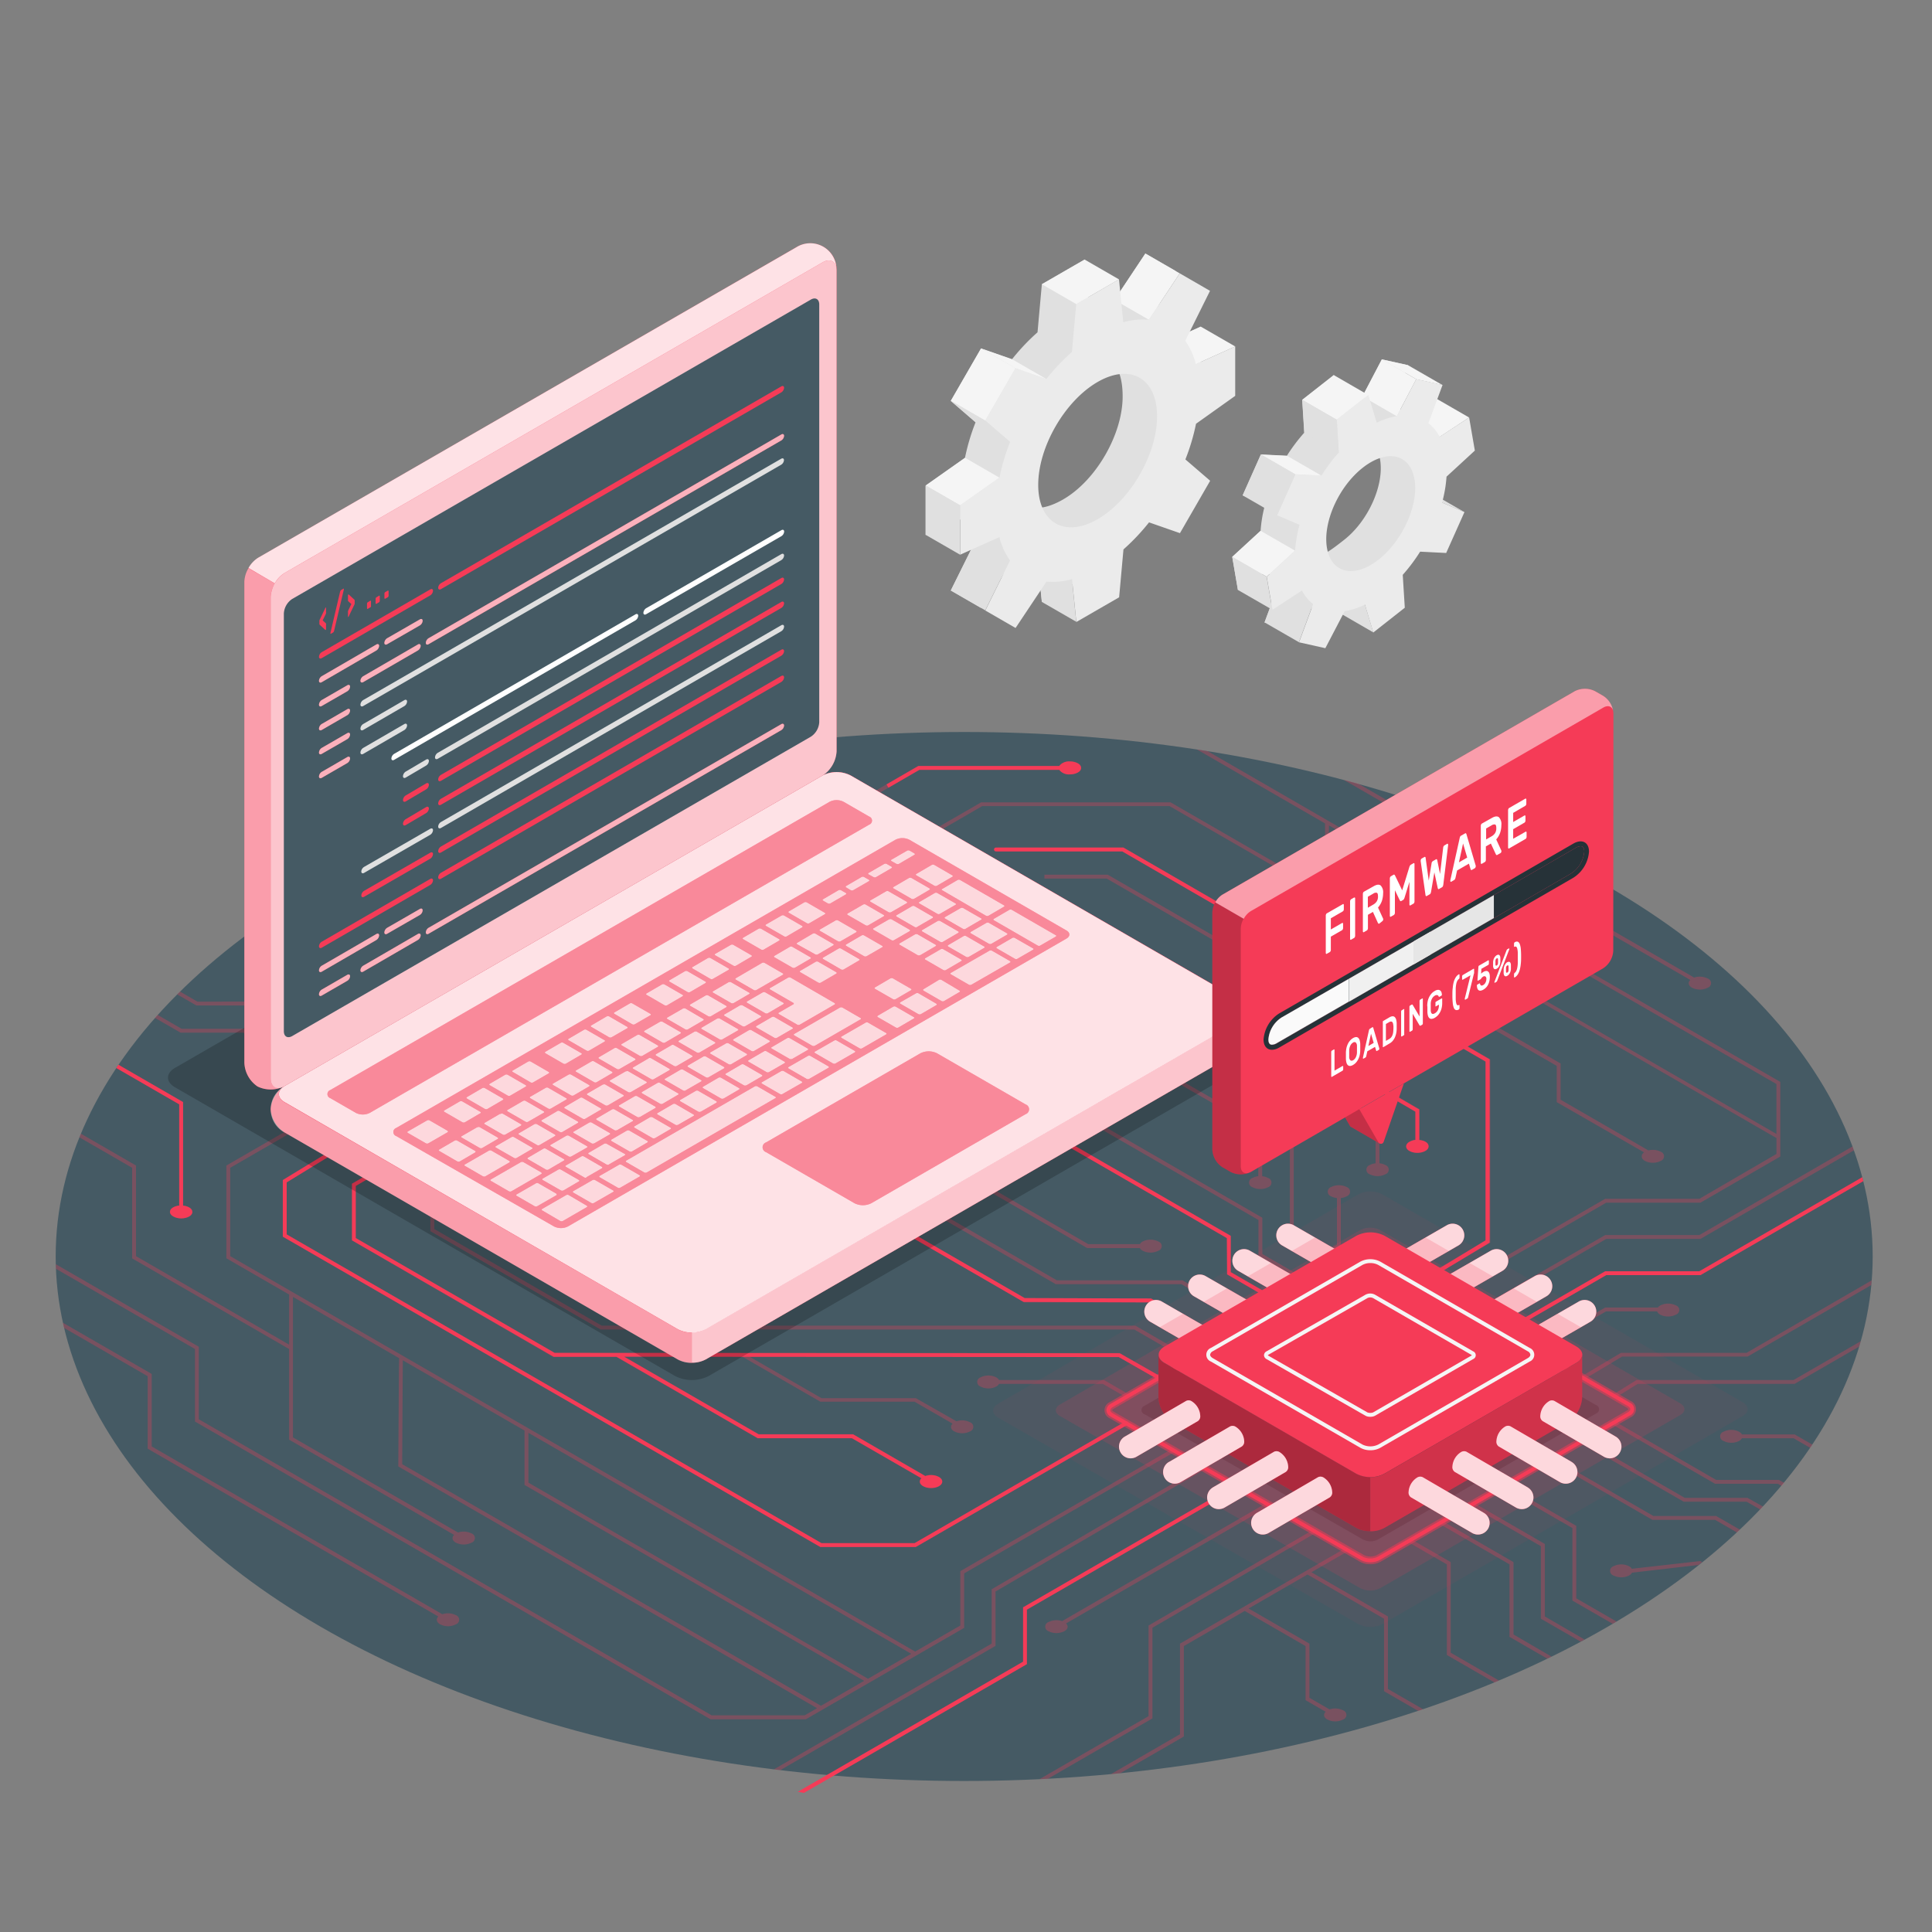<svg xmlns="http://www.w3.org/2000/svg" viewBox="0 0 500 500"><rect x="0" y="0" width="500" height="500" fill="#808080" stroke="none"/><!--Firmware--><g id="Floor--inject-87"><g id="floor--inject-87"><ellipse id="floor--inject-87" cx="249.53" cy="325.18" rx="235.12" ry="135.74" style="fill:#455a64"></ellipse><g id="Lines--inject-87"><g style="opacity:0.3"><path d="M63.27,266.25H47l-6.23-3.6-.68.77,6.64,3.83H63L91.32,283.6l.5-.87L63.39,266.32Z" style="fill:#F53B57"></path><polygon points="73.17 320.02 212.21 400.3 212.32 400.37 236.96 400.37 291.69 368.77 291.19 367.9 236.7 399.37 212.59 399.37 74.17 319.45 74.17 305.95 93.78 294.1 93.26 293.24 73.17 305.38 73.17 320.02" style="fill:#F53B57"></polygon><path d="M327.88,388.93l-53,30.61a4.62,4.62,0,0,0-3.53.25,1.25,1.25,0,0,0,0,2.36,4.49,4.49,0,0,0,4.1,0c1-.55,1.09-1.39.43-2l52.51-30.32Z" style="fill:#F53B57"></path><path d="M364.77,295.49a1.25,1.25,0,0,0,0,2.37,4.53,4.53,0,0,0,4.09,0,1.25,1.25,0,0,0,0-2.37,4,4,0,0,0-1.54-.46v-8l-32.5-18.77V254.17l-48-27.72-.12-.07H270.3v1h16.12l47.4,27.37v65.67l14.49,8.36.5-.86-5.37-3.1,3.56-2.06V310.05a3.86,3.86,0,0,0,1.55-.47,1.25,1.25,0,0,0,0-2.36,4.53,4.53,0,0,0-4.09,0,1.25,1.25,0,0,0,0,2.36,3.86,3.86,0,0,0,1.54.47v12.13l-3.56,2.06-7.62-4.4V281.37L356,293.62v7.45a3.8,3.8,0,0,0-1.54.46,1.25,1.25,0,0,0,0,2.36,4.5,4.5,0,0,0,4.09,0,1.25,1.25,0,0,0,0-2.37,4,4,0,0,0-1.55-.46v-8l-22.22-12.83V269.4l31.5,18.18V295A4,4,0,0,0,364.77,295.49Z" style="fill:#F53B57"></path><polygon points="316.43 346.75 297.89 336.05 265.4 336.05 233.99 317.91 233.49 318.78 265.13 337.05 297.63 337.05 315.93 347.61 316.43 346.75" style="fill:#F53B57"></polygon><path d="M300.24,356.16l-10.47-6H143.34l-51.28-29.7V306.91L104,300l-.5-.87-12.44,7.18V321l52,30.12H159.4l36.55,21,.12.07h24.39l17.95,10.36c-.66.65-.52,1.49.43,2a4.55,4.55,0,0,0,4.1,0,1.25,1.25,0,0,0,0-2.36,4.53,4.53,0,0,0-3.53-.25l-18.68-10.79h-24.4l-34.92-20.11H192l20.31,11.72h24.37l9.85,5.68c-.66.65-.53,1.49.43,2a4.53,4.53,0,0,0,4.09,0,1.25,1.25,0,0,0,0-2.36,4.51,4.51,0,0,0-3.52-.25L237,361.84H212.59L194,351.12H289.5l10.24,5.9Z" style="fill:#F53B57"></path><path d="M285.71,357.15H258.54a1.83,1.83,0,0,0-.7-.68,4.52,4.52,0,0,0-4.1,0,1.25,1.25,0,0,0,0,2.36,4.49,4.49,0,0,0,4.1,0,1.76,1.76,0,0,0,.7-.68h26.9l6.2,3.58.5-.86Z" style="fill:#F53B57"></path><polygon points="308.33 351.45 293.83 343.08 155.72 343.08 112.38 318.06 112.38 309.25 116.19 307.05 115.69 306.19 111.38 308.68 111.38 318.63 155.34 344.01 155.46 344.08 293.56 344.08 307.83 352.32 308.33 351.45" style="fill:#F53B57"></polygon><path d="M482.22,305.67c-.08-.33-.18-.66-.27-1L439.8,329H415.43l-26.52,15.31.5.87L415.69,330h24.38Z" style="fill:#F53B57"></path><path d="M14.46,327.19c0,.39,0,.77,0,1.16l36,20.77v18.77l133.32,77,.12.06h24.64l40.74-23.52.25-.14V407.19l54.4-31.41-.5-.87-54.65,31.56-.25.14v14.07l-11.69,6.75L136.75,369.65h0L59.58,325.09V302.22L83.7,288.29l-.5-.86L58.83,301.5l-.25.14v24l16.24,9.38V348L35.2,325.09V301.64L20.93,293.4c-.06.13-.11.27-.16.4s-.15.36-.22.54l13.65,7.88v23.45l40.62,23.45v23.46l42.71,24.65c-.66.64-.53,1.48.43,2a4.53,4.53,0,0,0,4.09,0,1.25,1.25,0,0,0,0-2.37,4.6,4.6,0,0,0-3.52-.25L75.82,372V335.63l27.48,15.86c0,.67-.06,1.87-.07,4.07l-.15,23.95,108.38,62.57-3.2,1.84h-24.1L51.45,367.31V348.54Zm122.29,43.62L235.83,428l-11.19,6.46-87.89-50.75Zm-32.66,8.12c0-2.64.13-22.53.16-26.89l31.5,18.19V384.3L223.64,435l-11.18,6.46Z" style="fill:#F53B57"></path><path d="M113.9,420.37a4.47,4.47,0,0,0,4.09,0,1.25,1.25,0,0,0,0-2.36,4.62,4.62,0,0,0-3.53-.25l-75.2-43.42V355.58l-23-13.26.3,1.33,21.66,12.51v18.76l75.21,43.42C112.8,419,112.94,419.82,113.9,420.37Z" style="fill:#F53B57"></path><path d="M45.9,257.28l-.06.06,5,2.88H67.06l32.39,18.69.5-.87-32.5-18.76-.12-.06H51.08l-4.51-2.61Z" style="fill:#F53B57"></path><path d="M359.19,437.1V418.34L339.38,406.9l9.39-5.42-.5-.86-42.64,24.61-.25.14v23.45L287.5,459.15l2.4-.23,16.23-9.37.25-.15V426l15.75-9.09L337.88,426V440l5.2,3c-.66.64-.52,1.48.43,2a4.49,4.49,0,0,0,4.1,0,1.25,1.25,0,0,0,0-2.36,4.62,4.62,0,0,0-3.53-.25l-5.2-3V425.37l-15.75-9.09,15.25-8.8,19.81,11.44v18.76l8.85,5.11,1.27-.43Z" style="fill:#F53B57"></path><path d="M439.8,319.63H415.43l-34.65,20,.5.86,34.41-19.86h24.38l39.72-22.93-.35-1Z" style="fill:#F53B57"></path><path d="M429.67,337.86a2,2,0,0,0-.61.53H415.43L397,349l.5.87,18.16-10.49h13.2a1.67,1.67,0,0,0,.78.84,4.55,4.55,0,0,0,4.1,0,1.25,1.25,0,0,0,0-2.37A4.55,4.55,0,0,0,429.67,337.86Z" style="fill:#F53B57"></path><polygon points="324.52 342.04 306.02 331.35 273.52 331.35 241.94 313.12 241.44 313.98 273.25 332.35 305.75 332.35 324.02 342.9 324.52 342.04" style="fill:#F53B57"></polygon><path d="M342.92,213.1v17.61l-39.87-23-.12-.07h-49l-12.3,7.1.5.87,12.07-7h48.47l40.26,23.24v9.38l59.95,34.62v9.38l22.6,13c-.88.66-.81,1.6.23,2.21a4.53,4.53,0,0,0,4.09,0,1.25,1.25,0,0,0,0-2.37,4.54,4.54,0,0,0-3.2-.34l-22.72-13.12v-9.38l-59.95-34.61v-27l19.38,11.19h-.07v14l96.51,55.72v4.11L439.8,310.25H415.43l-42.77,24.69.5.86,42.53-24.55h24.38l20.42-11.8.25-.14V280L312.49,194.38l-2.74-.43h0Zm21.31,12.3,95.51,55.15v12.92l-95.51-55.15Z" style="fill:#F53B57"></path><path d="M437.45,253.61c-.66.64-.52,1.48.43,2a4.49,4.49,0,0,0,4.1,0,1.25,1.25,0,0,0,0-2.36,4.62,4.62,0,0,0-3.53-.25l-86.91-50.18h0c-1.26-.35-2.52-.7-3.78-1h0Z" style="fill:#F53B57"></path><path d="M303,278.1l-.49.87,23.14,13.31v12.13a4,4,0,0,0-1.54.46,1.25,1.25,0,0,0,0,2.37,4.53,4.53,0,0,0,4.09,0,1.25,1.25,0,0,0,0-2.37,4,4,0,0,0-1.55-.46V291.7Z" style="fill:#F53B57"></path><path d="M444.24,392.4l-.11-.07H427.88l-26.29-15.18-.5.87,26.41,15.24.11.07h16.25l5.67,3.27.75-.72Z" style="fill:#F53B57"></path><path d="M440,404l-17.69,2a1.84,1.84,0,0,0-.68-.64,4.49,4.49,0,0,0-4.1,0,1.25,1.25,0,0,0,0,2.36,4.55,4.55,0,0,0,4.1,0,1.75,1.75,0,0,0,.72-.71l17.23-2,.94-.76Z" style="fill:#F53B57"></path><path d="M399.81,418.34V399.58l-18.53-10.7-.5.86,18,10.41v18.77l10.3,5.94,1-.55Z" style="fill:#F53B57"></path><path d="M391.69,423V404.27l-18.53-10.7-.5.87,18,10.41v18.76l9.78,5.65,1.09-.53Z" style="fill:#F53B57"></path><path d="M407.94,413.65V394.89l-18.41-10.63-.5.87,17.91,10.33v18.77l10.41,6,1-.58Z" style="fill:#F53B57"></path><path d="M452.25,387.64H436l-26.28-15.18-.5.87,26.4,15.24.12.07H452l3.54,2,.7-.75Z" style="fill:#F53B57"></path><path d="M452,350.12h-32.5l-10.07,6,.51.86,9.84-5.9h32.49l32-18.5.12-1.22Z" style="fill:#F53B57"></path><path d="M460.38,383H444.13l-26.29-15.18-.5.87,26.4,15.24.12.07h16.25l1,.55.64-.78Z" style="fill:#F53B57"></path><path d="M464.17,357.15H423.54l-6,3.72.53.85,5.75-3.57h40.61l16.72-9.65c.14-.47.27-.93.4-1.39Z" style="fill:#F53B57"></path><path d="M464.44,371.22H450.8a1.76,1.76,0,0,0-.7-.68,4.53,4.53,0,0,0-4.09,0,1.25,1.25,0,0,0,0,2.36,4.5,4.5,0,0,0,4.09,0,1.78,1.78,0,0,0,.7-.69h13.37l4.31,2.49c.19-.27.38-.55.56-.83Z" style="fill:#F53B57"></path><polygon points="340.71 332.62 326.69 324.53 326.69 315.15 282.74 289.77 282.24 290.64 325.69 315.73 325.69 325.11 340.21 333.49 340.71 332.62" style="fill:#F53B57"></polygon><path d="M295,323a1.76,1.76,0,0,0,.7.68,4.52,4.52,0,0,0,4.1,0,1.25,1.25,0,0,0,0-2.37,4.55,4.55,0,0,0-4.1,0,1.83,1.83,0,0,0-.7.68H281.65L254.3,306.19l-.5.86L281.38,323Z" style="fill:#F53B57"></path><path d="M375.44,427.72V404.27l-10.41-6-.5.87,9.91,5.72V428.3l12.33,7.12,1.17-.49Z" style="fill:#F53B57"></path><polygon points="332.62 337.33 318.57 329.22 318.57 319.84 274.61 294.46 274.11 295.33 317.57 320.42 317.57 329.8 332.12 338.2 332.62 337.33" style="fill:#F53B57"></polygon><path d="M225.37,205.34l.5.87,12.07-7h36.22a1.89,1.89,0,0,0,.7.67,4.53,4.53,0,0,0,4.09,0,1.25,1.25,0,0,0,0-2.37,4.53,4.53,0,0,0-4.09,0,1.71,1.71,0,0,0-.71.7H237.67Z" style="fill:#F53B57"></path><polygon points="385.68 321.64 385.68 274.15 290.86 219.41 290.75 219.35 258.11 219.35 258.11 220.35 290.48 220.35 384.68 274.73 384.68 321.06 364.71 332.61 365.21 333.48 385.68 321.64" style="fill:#F53B57"></polygon><path d="M298,444.86l.25-.15V421.26l42.21-24.53-.5-.87-42.71,24.82v23.46L269,460.46l2.18-.11Z" style="fill:#F53B57"></path><path d="M265.51,430.79l.25-.15V416.57l54.47-31.44-.5-.87L265,415.85l-.25.14v14.07L214,459.37l1.72.16Z" style="fill:#F53B57"></path><path d="M257.39,426.1l.25-.15V411.88l54.13-31.61-.5-.86-54.38,31.75-.25.14v14.07l-56.38,32.55,1.66.2Z" style="fill:#F53B57"></path><path d="M46.39,285.8V312a4,4,0,0,0-1.55.46,1.25,1.25,0,0,0,0,2.37,4.53,4.53,0,0,0,4.09,0,1.25,1.25,0,0,0,0-2.37,4,4,0,0,0-1.54-.46V285.22l-16.74-9.66-.18.26-.39.57Z" style="fill:#F53B57"></path></g><path d="M363.92,296.68c0,.92,1.29,1.67,2.89,1.67s2.9-.75,2.9-1.67-1-1.51-2.4-1.65v-7.89l-28.68-16.69a.5.5,0,0,0-.5.86l28.18,16.4V295C365,295.17,363.92,295.85,363.92,296.68Z" style="fill:#F53B57"></path><path d="M370.62,329.41a.5.5,0,0,0-.17.69.49.49,0,0,0,.43.24.47.47,0,0,0,.25-.07l14.39-8.69V274.16l-94.66-54.74-.11-.07h-33a.5.5,0,0,0-.5.5.51.51,0,0,0,.5.5h32.7l94,54.38V321Z" style="fill:#F53B57"></path><path d="M49.78,313.66c0-.83-1-1.51-2.4-1.65V285.22l-16.73-9.66-.57.83,16.3,9.41V312c-1.36.14-2.4.82-2.4,1.65s1.3,1.67,2.9,1.67S49.78,314.58,49.78,313.66Z" style="fill:#F53B57"></path><path d="M301.58,358.09a.5.5,0,0,0,.49-.87l-12.3-7-146.23-.1L92.07,320.4V306.91L104,300a.5.5,0,0,0,.18-.68.49.49,0,0,0-.68-.18l-12.4,7.21V321l52.08,30.07.12.07h16.27l36.42,21,.12.07h24.37l18,10.37a1.2,1.2,0,0,0-.42.86c0,.92,1.3,1.67,2.9,1.67s2.9-.75,2.9-1.67-1.3-1.68-2.9-1.68a4.54,4.54,0,0,0-1.48.25l-18.69-10.8H196.34l-34.8-20.09,128,.09Z" style="fill:#F53B57"></path><path d="M212.32,400.36H237l54.73-31.59a.52.52,0,0,0,.19-.69.51.51,0,0,0-.69-.18L236.7,399.36H212.59L74.2,319.47V306L93.6,294.1a.5.5,0,0,0,.16-.69.49.49,0,0,0-.68-.16L73.2,305.4v14.65l139,80.25Z" style="fill:#F53B57"></path><path d="M208.06,464l57.45-33.17.25-.15V416.57L321,384.69a.5.5,0,1,0-.5-.86l-55.47,32-.25.14v14.07l-58.32,33.68Z" style="fill:#F53B57"></path><path d="M482.22,305.67c-.09-.29-.17-.7-.27-1L439.8,329H415.43l-24.57,14.18a.5.5,0,0,0,.25.93.57.57,0,0,0,.25-.06L415.69,330h24.38Z" style="fill:#F53B57"></path><path d="M313.76,346.43a.5.5,0,0,0,.43-.25.51.51,0,0,0-.18-.69l-16-9.38-.11-.06-32.75-.12-31.16-18a.5.5,0,0,0-.5.87l31.39,18.14,32.74.12,15.89,9.32A.55.55,0,0,0,313.76,346.43Z" style="fill:#F53B57"></path><path d="M317.57,329.8,330,337a.45.45,0,0,0,.25.07.5.5,0,0,0,.25-.93l-12-6.91,0-9.39-43.94-25.37a.5.5,0,0,0-.68.18.51.51,0,0,0,.18.69l43.45,25.08Z" style="fill:#F53B57"></path><path d="M229.43,203l.5.86,8-4.62h36.21a3.14,3.14,0,0,0,2.75,1.17c1.6,0,2.9-.75,2.9-1.67s-1.3-1.67-2.9-1.67a3.14,3.14,0,0,0-2.75,1.17H237.67Z" style="fill:#F53B57"></path></g></g></g><g id="Shadows--inject-87"><path id="Shadow--inject-87" d="M174.72,356.12,45.27,281.38c-2.39-1.38-2.39-3.62,0-5L191,192.26a9.57,9.57,0,0,1,8.66,0L329.08,267c2.39,1.38,2.39,3.62,0,5l-145.7,84.12A9.57,9.57,0,0,1,174.72,356.12Z" style="opacity:0.2"></path><path d="M352.74,398.42,296.21,366a1.15,1.15,0,0,1,0-2.18L352.74,331a4.16,4.16,0,0,1,3.78,0l56.53,32.64a1.15,1.15,0,0,1,0,2.18l-56.53,32.64A4.19,4.19,0,0,1,352.74,398.42Z" style="opacity:0.2"></path></g><g id="Chip--inject-87"><g id="chip--inject-87"><path d="M351.51,420.31l-93.2-53.42c-1.72-1-1.73-2.61,0-3.6l93.22-54.2a6.84,6.84,0,0,1,6.23,0L451,362.89c1.72,1,1.72,2.6,0,3.6l-93.2,53.81A6.93,6.93,0,0,1,351.51,420.31Z" style="fill:#F53B57;opacity:0.05"></path><path d="M352,411l-77.66-44.52c-1.44-.82-1.45-2.17,0-3L352,318.35a5.75,5.75,0,0,1,5.19,0l77.67,44.85c1.43.83,1.43,2.17,0,3L357.23,411A5.77,5.77,0,0,1,352,411Z" style="fill:#F53B57;opacity:0.15"></path><path d="M352.46,403.31l-64.72-37.1a1.32,1.32,0,0,1,0-2.5l64.73-37.63a4.76,4.76,0,0,1,4.33,0l64.72,37.37a1.32,1.32,0,0,1,0,2.5L356.8,403.31A4.81,4.81,0,0,1,352.46,403.31Z" style="fill:#F53B57;opacity:0.15"></path><path d="M354.62,404.82a5.45,5.45,0,0,1-2.66-.64h0l-64.71-37.1a2.3,2.3,0,0,1,0-4.23L352,325.21a5.8,5.8,0,0,1,5.33,0L422,362.57a2.3,2.3,0,0,1,0,4.23L357.3,404.17A5.51,5.51,0,0,1,354.62,404.82ZM353,402.45a3.87,3.87,0,0,0,3.34,0L421,365.07c.32-.19.4-.35.4-.38s-.08-.2-.4-.39L356.3,326.94a3.78,3.78,0,0,0-3.33,0l-64.73,37.64c-.33.19-.4.35-.4.38s.07.2.4.39Z" style="fill:#F53B57;opacity:0.5"></path><path d="M354.62,404.33a5,5,0,0,1-2.41-.58h0l-64.72-37.1a2,2,0,0,1-1.15-1.68,2,2,0,0,1,1.14-1.69l64.74-37.64a5.25,5.25,0,0,1,4.83,0L421.77,363a1.81,1.81,0,0,1,0,3.37l-64.72,37.37A5,5,0,0,1,354.62,404.33Zm-1.91-1.45a4.35,4.35,0,0,0,3.84,0l64.72-37.37c.41-.23.65-.53.65-.81s-.24-.58-.65-.82L356.55,326.5a4.3,4.3,0,0,0-3.83,0L288,364.15a1.07,1.07,0,0,0-.65.82c0,.28.24.57.65.81Z" style="fill:#F53B57"></path><g style="opacity:0.1"><path d="M352.46,403.31l-64.72-37.1a1.32,1.32,0,0,1,0-2.5l64.73-37.63a4.76,4.76,0,0,1,4.33,0l64.72,37.37a1.32,1.32,0,0,1,0,2.5L356.8,403.31A4.81,4.81,0,0,1,352.46,403.31Z" style="fill:#F53B57;opacity:0.5"></path></g><path d="M392.05,346.37l3,5.23,16.55-9.54h0a3,3,0,1,0-3-5.23h0Z" style="fill:#F53B57"></path><path d="M380.66,339.79l3,5.23,16.55-9.54h0a3,3,0,0,0-3-5.23h0Z" style="fill:#F53B57"></path><path d="M369.27,333.21l3,5.23,16.55-9.54h0a3,3,0,0,0-3-5.23h0Z" style="fill:#F53B57"></path><path d="M357.89,326.63l3,5.23,16.55-9.54h0a3,3,0,1,0-3-5.23h0Z" style="fill:#F53B57"></path><g style="opacity:0.8"><path d="M392.05,346.37l3,5.23,16.55-9.54h0a3,3,0,1,0-3-5.23h0Z" style="fill:#fff"></path><path d="M380.66,339.79l3,5.23,16.55-9.54h0a3,3,0,0,0-3-5.23h0Z" style="fill:#fff"></path><path d="M369.27,333.21l3,5.23,16.55-9.54h0a3,3,0,0,0-3-5.23h0Z" style="fill:#fff"></path><path d="M357.89,326.63l3,5.23,16.55-9.54h0a3,3,0,1,0-3-5.23h0Z" style="fill:#fff"></path></g><g style="opacity:0.2"><polygon points="392.05 346.37 395.07 351.6 409.13 343.48 403.09 340 392.05 346.37" style="fill:#F53B57"></polygon><polygon points="374.95 323.75 368.91 320.26 357.89 326.63 360.91 331.86 374.95 323.75" style="fill:#F53B57"></polygon><polygon points="369.27 333.21 372.3 338.44 386.35 330.33 380.31 326.84 369.27 333.21" style="fill:#F53B57"></polygon><polygon points="380.66 339.79 383.68 345.02 397.74 336.91 391.7 333.42 380.66 339.79" style="fill:#F53B57"></polygon></g><path d="M317.21,346.37l-3,5.23-16.55-9.54h0a3,3,0,1,1,3-5.23h0Z" style="fill:#F53B57"></path><path d="M328.6,339.79l-3,5.23L309,335.48h0a3,3,0,0,1,3-5.23h0Z" style="fill:#F53B57"></path><path d="M340,333.21l-3,5.23-16.55-9.54h0a3,3,0,1,1,3-5.23h0Z" style="fill:#F53B57"></path><path d="M351.37,326.63l-3,5.23-16.55-9.54h0a3,3,0,1,1,3-5.23h0Z" style="fill:#F53B57"></path><g style="opacity:0.8"><path d="M317.21,346.37l-3,5.23-16.55-9.54h0a3,3,0,1,1,3-5.23h0Z" style="fill:#fff"></path><path d="M328.6,339.79l-3,5.23L309,335.48h0a3,3,0,0,1,3-5.23h0Z" style="fill:#fff"></path><path d="M340,333.21l-3,5.23-16.55-9.54h0a3,3,0,1,1,3-5.23h0Z" style="fill:#fff"></path><path d="M351.37,326.63l-3,5.23-16.55-9.54h0a3,3,0,1,1,3-5.23h0Z" style="fill:#fff"></path></g><g style="opacity:0.2"><polygon points="317.21 346.37 314.19 351.6 300.13 343.48 306.17 340 317.21 346.37" style="fill:#F53B57"></polygon><polygon points="334.31 323.75 340.35 320.26 351.37 326.63 348.35 331.86 334.31 323.75" style="fill:#F53B57"></polygon><polygon points="339.99 333.21 336.96 338.44 322.91 330.33 328.95 326.84 339.99 333.21" style="fill:#F53B57"></polygon><polygon points="328.6 339.79 325.58 345.02 311.52 336.91 317.56 333.42 328.6 339.79" style="fill:#F53B57"></polygon></g><path d="M299.8,350.6a2.55,2.55,0,0,0,1.51,2.1L351,381.4a7.52,7.52,0,0,0,3.63.87v14a7.42,7.42,0,0,1-3.64-.87L303.44,368a8.06,8.06,0,0,1-3.64-6.31Z" style="fill:#F53B57"></path><path d="M299.8,350.6a2.55,2.55,0,0,0,1.51,2.1L351,381.4a7.52,7.52,0,0,0,3.63.87v14a7.42,7.42,0,0,1-3.64-.87L303.44,368a8.06,8.06,0,0,1-3.64-6.31Z" style="opacity:0.3"></path><path d="M358.29,381.39,408,352.7c2-1.16,2-3,0-4.21l-49.68-28.68a8,8,0,0,0-7.28,0l-49.68,28.68c-2,1.17-2,3.05,0,4.21L351,381.39A8,8,0,0,0,358.29,381.39Z" style="fill:#F53B57"></path><path d="M409.46,350.72v10.94a8.06,8.06,0,0,1-3.64,6.31l-47.55,27.45a7.42,7.42,0,0,1-3.64.87v-14a7.42,7.42,0,0,0,3.66-.88L408,352.7A2.66,2.66,0,0,0,409.46,350.72Z" style="fill:#F53B57"></path><path d="M409.46,350.66v11a8.06,8.06,0,0,1-3.64,6.31l-47.55,27.45a7.42,7.42,0,0,1-3.64.87v-14a7.45,7.45,0,0,0,3.66-.94L408,352.66A2.7,2.7,0,0,0,409.46,350.66Z" style="opacity:0.15"></path><path d="M354.65,375.32a5.16,5.16,0,0,1-2.56-.62l-38.7-22.33a1.9,1.9,0,0,1,0-3.53l38.69-22.34a5.58,5.58,0,0,1,5.12,0l38.67,22.34a1.9,1.9,0,0,1,0,3.53L357.2,374.7A5.1,5.1,0,0,1,354.65,375.32Zm0-48.44a4.27,4.27,0,0,0-2.06.49L313.88,349.7a1.19,1.19,0,0,0-.7.9c0,.31.26.64.71.9l38.7,22.34a4.64,4.64,0,0,0,4.11,0l38.66-22.34c.45-.26.7-.58.7-.9a1.17,1.17,0,0,0-.7-.9l-38.67-22.33A4.27,4.27,0,0,0,354.63,326.88Z" style="fill:#f5f5f5"></path><path d="M354.62,366.66a2.5,2.5,0,0,1-1.22-.26l-25.63-14.67a1.2,1.2,0,0,1-.65-1,1.18,1.18,0,0,1,.65-1l25.63-14.67a2.63,2.63,0,0,1,2.44,0l25.41,14.67a1.08,1.08,0,0,1,0,2L355.84,366.4A2.48,2.48,0,0,1,354.62,366.66Zm-26.5-15.92a.66.66,0,0,0,.15.12l25.63,14.68a2.22,2.22,0,0,0,1.44,0l25.41-14.68a.5.5,0,0,0,.16-.13h0a.9.9,0,0,0-.16-.12l-25.41-14.67a1.65,1.65,0,0,0-1.44,0h0L328.27,350.6c-.11.07-.15.12-.15.14Zm25.53-15.23h0Z" style="fill:#f5f5f5"></path><path d="M325.31,391.51a3,3,0,1,0,3,5.23l15.83-9.22a1.49,1.49,0,0,0,.63-1.38,4.73,4.73,0,0,0-2.14-3.7,1.51,1.51,0,0,0-1.51-.15h0Z" style="fill:#F53B57"></path><path d="M313.92,384.93a3,3,0,0,0,3,5.23h0l15.83-9.22a1.49,1.49,0,0,0,.63-1.38,4.73,4.73,0,0,0-2.14-3.7,1.51,1.51,0,0,0-1.51-.15h0l-15.83,9.22Z" style="fill:#F53B57"></path><path d="M302.53,378.34a3,3,0,0,0,3,5.24h0l15.83-9.22h0A1.5,1.5,0,0,0,322,373a4.7,4.7,0,0,0-2.13-3.7,1.49,1.49,0,0,0-1.51-.15h0l-15.84,9.21Z" style="fill:#F53B57"></path><path d="M290,375.89a3,3,0,0,0,4.13,1.11h0L310,367.78a1.48,1.48,0,0,0,.62-1.38,4.7,4.7,0,0,0-2.13-3.7,1.46,1.46,0,0,0-1.51-.15h0l-15.83,9.21A3,3,0,0,0,290,375.89Z" style="fill:#F53B57"></path><path d="M384,391.51a3,3,0,0,1-3,5.23l-15.83-9.22a1.49,1.49,0,0,1-.63-1.38,4.73,4.73,0,0,1,2.14-3.7,1.51,1.51,0,0,1,1.51-.15h0Z" style="fill:#F53B57"></path><path d="M395.34,384.93a3,3,0,0,1-3,5.23h0l-15.83-9.22a1.49,1.49,0,0,1-.63-1.38,4.73,4.73,0,0,1,2.14-3.7,1.51,1.51,0,0,1,1.51-.15h0l15.83,9.22Z" style="fill:#F53B57"></path><path d="M406.72,378.34a3,3,0,1,1-3,5.24h0l-15.83-9.22h0a1.5,1.5,0,0,1-.62-1.38,4.7,4.7,0,0,1,2.13-3.7,1.49,1.49,0,0,1,1.51-.15h0l15.83,9.21Z" style="fill:#F53B57"></path><path d="M419.22,375.89a3,3,0,0,1-4.13,1.11h0l-15.83-9.21a1.49,1.49,0,0,1-.63-1.38,4.71,4.71,0,0,1,2.14-3.7,1.46,1.46,0,0,1,1.51-.15h0l15.83,9.21A3,3,0,0,1,419.22,375.89Z" style="fill:#F53B57"></path><g style="opacity:0.8"><path d="M325.31,391.51a3,3,0,1,0,3,5.23l15.83-9.22a1.49,1.49,0,0,0,.63-1.38,4.73,4.73,0,0,0-2.14-3.7,1.51,1.51,0,0,0-1.51-.15h0Z" style="fill:#fff"></path><path d="M313.92,384.93a3,3,0,0,0,3,5.23h0l15.83-9.22a1.49,1.49,0,0,0,.63-1.38,4.73,4.73,0,0,0-2.14-3.7,1.51,1.51,0,0,0-1.51-.15h0l-15.83,9.22Z" style="fill:#fff"></path><path d="M302.53,378.34a3,3,0,0,0,3,5.24h0l15.83-9.22h0A1.5,1.5,0,0,0,322,373a4.7,4.7,0,0,0-2.13-3.7,1.49,1.49,0,0,0-1.51-.15h0l-15.84,9.21Z" style="fill:#fff"></path><path d="M290,375.89a3,3,0,0,0,4.13,1.11h0L310,367.78a1.48,1.48,0,0,0,.62-1.38,4.7,4.7,0,0,0-2.13-3.7,1.46,1.46,0,0,0-1.51-.15h0l-15.83,9.21A3,3,0,0,0,290,375.89Z" style="fill:#fff"></path><path d="M384,391.51a3,3,0,0,1-3,5.23l-15.83-9.22a1.49,1.49,0,0,1-.63-1.38,4.73,4.73,0,0,1,2.14-3.7,1.51,1.51,0,0,1,1.51-.15h0Z" style="fill:#fff"></path><path d="M395.34,384.93a3,3,0,0,1-3,5.23h0l-15.83-9.22a1.49,1.49,0,0,1-.63-1.38,4.73,4.73,0,0,1,2.14-3.7,1.51,1.51,0,0,1,1.51-.15h0l15.83,9.22Z" style="fill:#fff"></path><path d="M406.72,378.34a3,3,0,1,1-3,5.24h0l-15.83-9.22h0a1.5,1.5,0,0,1-.62-1.38,4.7,4.7,0,0,1,2.13-3.7,1.49,1.49,0,0,1,1.51-.15h0l15.83,9.21Z" style="fill:#fff"></path><path d="M419.22,375.89a3,3,0,0,1-4.13,1.11h0l-15.83-9.21a1.49,1.49,0,0,1-.63-1.38,4.71,4.71,0,0,1,2.14-3.7,1.46,1.46,0,0,1,1.51-.15h0l15.83,9.21A3,3,0,0,1,419.22,375.89Z" style="fill:#fff"></path></g></g></g><g id="Device--inject-87"><g id="device--inject-87"><g id="Laptop--inject-87"><path d="M70.05,287.08a7.81,7.81,0,0,0,3.63,6l101.73,58.73a8,8,0,0,0,7.26,0l139.2-80.36a6.82,6.82,0,0,0,0-12.06L220.14,200.69a8,8,0,0,0-7.26,0L73.68,281.05A7.81,7.81,0,0,0,70.05,287.08Z" style="fill:#F53B57"></path><path d="M179.05,344.85v7.86a7.35,7.35,0,0,1-3.63-.86L73.68,293.11a6.8,6.8,0,0,1-.37-11.82c-1.62,1.16-1.5,2.87.37,4L175.42,344A7.36,7.36,0,0,0,179.05,344.85Z" style="fill:#fff;opacity:0.5"></path><path d="M66.65,281.18A7.75,7.75,0,0,1,63.24,275V150.62a8,8,0,0,1,3.63-6.29L206.07,64a6.82,6.82,0,0,1,10.44,6V194.4a8.05,8.05,0,0,1-3.63,6.29L73.68,281.05A7.75,7.75,0,0,1,66.65,281.18Z" style="fill:#F53B57"></path><path d="M73.25,281.27a7.8,7.8,0,0,1-6.6-.09A7.78,7.78,0,0,1,63.24,275V150.62a7.23,7.23,0,0,1,1.07-3.57L71.12,151h0a7.37,7.37,0,0,0-1.07,3.57V279C70.05,281.1,71.45,282.07,73.25,281.27Z" style="fill:#fff;opacity:0.5"></path><path d="M70.05,154.56V279c0,2.31,1.63,3.25,3.63,2.09l139.2-80.36a8.05,8.05,0,0,0,3.63-6.29V70c0-2.32-1.63-3.26-3.63-2.1L73.68,148.27A8,8,0,0,0,70.05,154.56Z" style="fill:#fff;opacity:0.7"></path><path d="M73.68,285.24,175.41,344a8,8,0,0,0,7.26,0l139.2-80.37c2-1.15,2-3,0-4.19L220.14,200.69a8,8,0,0,0-7.26,0L73.68,281.05C71.68,282.21,71.68,284.09,73.68,285.24Z" style="fill:#F53B57"></path><path d="M73.68,285.24,175.41,344a8,8,0,0,0,7.26,0l139.2-80.37c2-1.15,2-3,0-4.19L220.14,200.69a8,8,0,0,0-7.26,0L73.68,281.05C71.68,282.21,71.68,284.09,73.68,285.24Z" style="fill:#fff;opacity:0.85"></path><path d="M75.64,155l134.2-77.46c1.2-.69,2.18-.13,2.18,1.26V186.89a4.81,4.81,0,0,1-2.18,3.77L75.64,268.12c-1.21.7-2.18.14-2.18-1.25V158.78A4.82,4.82,0,0,1,75.64,155Z" style="fill:#455a64"></path><path d="M85.49,282.1l129.2-74.59a4,4,0,0,1,3.64,0l6.6,3.81a1.11,1.11,0,0,1,0,2.1L95.71,288a4,4,0,0,1-3.63,0l-6.59-3.8A1.11,1.11,0,0,1,85.49,282.1Z" style="fill:#F53B57"></path><path d="M85.49,282.1l129.2-74.59a4,4,0,0,1,3.64,0l6.6,3.81a1.11,1.11,0,0,1,0,2.1L95.71,288a4,4,0,0,1-3.63,0l-6.59-3.8A1.11,1.11,0,0,1,85.49,282.1Z" style="fill:#fff;opacity:0.4"></path><path d="M102.52,291.93l129.2-74.59a4,4,0,0,1,3.64,0L276,240.81c1,.57,1,1.51,0,2.09L147,317.39a4,4,0,0,1-3.64,0L102.53,294A1.1,1.1,0,0,1,102.52,291.93Z" style="fill:#F53B57"></path><path d="M102.52,291.93l129.2-74.59a4,4,0,0,1,3.64,0L276,240.81c1,.57,1,1.51,0,2.09L147,317.39a4,4,0,0,1-3.64,0L102.53,294A1.1,1.1,0,0,1,102.52,291.93Z" style="fill:#fff;opacity:0.4"></path><path d="M218.34,250.9l4-2.34c.17-.1.16-.26,0-.37l-4.68-2.7a.69.69,0,0,0-.64,0l-4,2.33c-.17.1-.16.27,0,.37l4.67,2.71A.74.74,0,0,0,218.34,250.9Zm-8-9.28L206.31,244c-.17.1-.16.27,0,.38L211,247a.74.74,0,0,0,.65,0l4-2.34c.18-.09.16-.26,0-.37l-4.68-2.7A.69.69,0,0,0,210.36,241.62Zm-13.07,7.54-6.85,4c-.17.1-.16.26,0,.37l4.68,2.7a.71.71,0,0,0,.65,0l6.84-3.95c.18-.1.17-.27,0-.37l-4.68-2.7A.69.69,0,0,0,197.29,249.16Zm7.15-4.13-4,2.34c-.17.1-.16.26,0,.37l4.68,2.7a.71.71,0,0,0,.65,0l4-2.33c.17-.1.16-.27,0-.37l-4.68-2.7A.71.71,0,0,0,204.44,245Zm-15.87,9.16-4,2.34c-.17.1-.16.27,0,.37l4.68,2.7a.71.71,0,0,0,.65,0l4-2.34c.17-.1.16-.27,0-.37l-4.68-2.7A.74.74,0,0,0,188.57,254.19Zm-5.91,3.42-4,2.33c-.18.1-.16.27,0,.38l4.68,2.7a.72.72,0,0,0,.64,0l4-2.34c.17-.1.16-.26,0-.37l-4.68-2.7A.71.71,0,0,0,182.66,257.61Zm18.4,11,4.05-2.34c.17-.09.16-.26,0-.37l-4.67-2.7a.71.71,0,0,0-.65,0l-4,2.33c-.18.1-.17.27,0,.38l4.68,2.7A.72.72,0,0,0,201.06,268.59ZM195.15,272l4-2.33c.18-.1.17-.27,0-.37l-4.68-2.7a.69.69,0,0,0-.64,0l-4,2.34c-.17.1-.16.26,0,.37l4.67,2.7A.71.71,0,0,0,195.15,272Zm-5.91,3.42,4-2.34c.17-.1.16-.26,0-.37l-4.68-2.7a.69.69,0,0,0-.64,0l-4.05,2.33c-.17.1-.16.27,0,.37l4.68,2.7A.71.71,0,0,0,189.24,275.42Zm-5.92,3.41,4.05-2.33c.17-.1.16-.27,0-.38l-4.68-2.7a.74.74,0,0,0-.65,0l-4,2.33c-.17.1-.16.27,0,.38l4.68,2.7A.72.72,0,0,0,183.32,278.83Zm29.11-24.52,4-2.33c.17-.1.16-.27,0-.38l-4.68-2.7a.72.72,0,0,0-.64,0l-4,2.34c-.17.09-.16.26,0,.37l4.68,2.7A.71.71,0,0,0,212.43,254.31ZM207,265.18l9-5.21c.17-.1.16-.27,0-.38L204.62,253a.71.71,0,0,0-.65,0l-4.67,2.7c-.17.1-.16.26,0,.37l6,3.47c.18.11.19.28,0,.37l-3.73,2.16c-.17.1-.16.27,0,.37l4.68,2.7A.69.69,0,0,0,207,265.18ZM176.75,261l-4.05,2.34c-.17.1-.16.26,0,.37l4.67,2.7a.71.71,0,0,0,.65,0l4-2.33c.17-.1.16-.27,0-.37L177.4,261A.74.74,0,0,0,176.75,261Zm-5.91,3.41-4.05,2.34c-.17.1-.16.27,0,.37l4.68,2.7a.71.71,0,0,0,.65,0l4-2.34c.18-.1.16-.26,0-.37l-4.68-2.7A.72.72,0,0,0,170.84,264.43Zm-29.55,38.28a.74.74,0,0,0,.65,0l4-2.34c.17-.1.16-.27,0-.37l-4.68-2.7a.69.69,0,0,0-.64,0l-4,2.34c-.17.1-.16.27,0,.37Zm-17.75-11-4.05,2.34c-.17.1-.16.26,0,.37l4.67,2.7a.74.74,0,0,0,.65,0l4-2.34c.18-.1.17-.27,0-.37l-4.68-2.7A.69.69,0,0,0,123.54,291.74Zm9.51,8a.71.71,0,0,0,.65,0l4-2.34c.18-.1.17-.27,0-.37l-4.68-2.7a.69.69,0,0,0-.64,0l-4.05,2.34c-.17.1-.16.27,0,.37Zm18.68,5,4.05-2.34c.17-.1.16-.26,0-.37l-4.67-2.7a.71.71,0,0,0-.65,0l-4,2.33c-.18.1-.17.27,0,.37l4.68,2.7A.69.69,0,0,0,151.73,304.79Zm-6.56,3.4a.74.74,0,0,0,.65,0l4-2.34c.18-.09.17-.26,0-.37l-4.68-2.7a.72.72,0,0,0-.64,0l-4.05,2.33c-.17.1-.16.27,0,.38Zm-15.72-19.86-4,2.34c-.17.09-.16.26,0,.37l4.68,2.7a.69.69,0,0,0,.64,0l4.05-2.33c.17-.1.16-.27,0-.38l-4.67-2.7A.74.74,0,0,0,129.45,288.33ZM159,271.26l-4,2.34c-.17.1-.16.26,0,.37l4.68,2.7a.69.69,0,0,0,.64,0l4.05-2.33c.17-.1.16-.27,0-.37l-4.68-2.7A.71.71,0,0,0,159,271.26Zm-23.65,13.66-4,2.33c-.17.1-.16.27,0,.37l4.68,2.7a.69.69,0,0,0,.64,0l4.05-2.34c.17-.1.16-.26,0-.37l-4.68-2.7A.71.71,0,0,0,135.36,284.92Zm29.56-17.07-4,2.33c-.17.1-.16.27,0,.38l4.68,2.7a.74.74,0,0,0,.65,0l4-2.33c.17-.1.16-.27,0-.38l-4.68-2.7A.71.71,0,0,0,164.92,267.85Zm-11.82,6.83-4,2.33c-.17.1-.16.27,0,.37l4.68,2.7a.69.69,0,0,0,.64,0l4-2.34c.17-.1.16-.26,0-.37l-4.68-2.7A.69.69,0,0,0,153.1,274.68Zm-5.91,3.41-4.05,2.33c-.17.1-.16.27,0,.38l4.68,2.7a.74.74,0,0,0,.65,0l4-2.33c.18-.1.16-.27,0-.38l-4.68-2.7A.72.72,0,0,0,147.19,278.09Zm-5.91,3.41-4.05,2.34c-.17.1-.16.26,0,.37l4.68,2.7a.71.71,0,0,0,.65,0l4-2.33c.17-.1.16-.27,0-.37l-4.68-2.7A.69.69,0,0,0,141.28,281.5Zm30.22,4.16,4-2.34c.18-.1.17-.26,0-.37l-4.68-2.7a.69.69,0,0,0-.64,0l-4,2.33c-.17.1-.16.27,0,.37l4.67,2.7A.71.71,0,0,0,171.5,285.66Zm51.93-51.59-4.05,2.34c-.17.1-.16.26,0,.37l4.68,2.7a.71.71,0,0,0,.65,0l4-2.33c.17-.1.16-.27,0-.37l-4.68-2.7A.69.69,0,0,0,223.43,234.07Zm-7.16,4.13-4.05,2.34c-.17.1-.16.27,0,.37l4.67,2.7a.71.71,0,0,0,.65,0l4.05-2.34c.17-.1.16-.27,0-.37l-4.68-2.7A.72.72,0,0,0,216.27,238.2Zm13.07-7.54L225.29,233c-.17.1-.16.27,0,.38l4.67,2.7a.74.74,0,0,0,.65,0l4.05-2.33c.17-.1.16-.27,0-.38l-4.68-2.7A.72.72,0,0,0,229.34,230.66Zm-30.6,31.56,4-2.34c.17-.1.16-.26,0-.37l-4.68-2.7a.72.72,0,0,0-.64,0l-4.05,2.34c-.17.1-.16.27,0,.37l4.68,2.7A.71.71,0,0,0,198.74,262.22Zm37.16-35a.71.71,0,0,0-.65,0l-4,2.33c-.18.1-.17.27,0,.37l4.68,2.7a.69.69,0,0,0,.64,0l4-2.34c.17-.1.16-.26,0-.37Zm-58.49,55,4.05-2.33c.17-.1.16-.27,0-.37l-4.67-2.7a.71.71,0,0,0-.65,0l-4,2.34c-.18.1-.17.26,0,.37l4.68,2.7A.69.69,0,0,0,177.41,282.24Zm72.51-41.86,4-2.33c.17-.1.16-.27,0-.37L249.26,235a.72.72,0,0,0-.64,0l-4.05,2.34c-.17.1-.16.26,0,.37l4.68,2.7A.71.71,0,0,0,249.92,240.38Zm-12.6-.44,4.05-2.34c.17-.1.16-.26,0-.37l-4.67-2.7a.71.71,0,0,0-.65,0l-4,2.33c-.18.1-.17.27,0,.38l4.68,2.7A.72.72,0,0,0,237.32,239.94Zm5.26-8.82a.71.71,0,0,0-.65,0l-4,2.34c-.17.1-.16.27,0,.37l4.68,2.7a.72.72,0,0,0,.64,0l4.05-2.34c.17-.1.16-.27,0-.37Zm1.24-.72L255.18,237a.74.74,0,0,0,.65,0l4-2.34c.18-.09.17-.26,0-.37l-11.36-6.56a.72.72,0,0,0-.64,0l-4,2.34C243.63,230.12,243.64,230.29,243.82,230.4Zm-13.71,7.53-4.05,2.34c-.17.09-.16.26,0,.37l4.67,2.7a.71.71,0,0,0,.65,0l4.05-2.33c.17-.1.16-.27,0-.38l-4.68-2.7A.72.72,0,0,0,230.11,237.93Zm-44.5,25.69-4,2.34c-.18.1-.17.26,0,.37l4.68,2.7a.69.69,0,0,0,.64,0l4.05-2.33c.17-.1.16-.27,0-.37l-4.67-2.7A.71.71,0,0,0,185.61,263.62Zm57.75-19.84a.71.71,0,0,0,.65,0l4-2.34c.17-.1.16-.26,0-.37l-4.68-2.7a.74.74,0,0,0-.65,0l-4,2.34c-.17.1-.16.27,0,.37Zm-51.84,16.43-4,2.33c-.17.1-.16.27,0,.38l4.68,2.7a.72.72,0,0,0,.64,0l4.05-2.34c.17-.09.16-.26,0-.37l-4.68-2.7A.71.71,0,0,0,191.52,260.21ZM147.2,299.3a.71.71,0,0,0,.65,0L151.9,297c.17-.1.16-.27,0-.38l-4.68-2.7a.72.72,0,0,0-.64,0l-4.05,2.34c-.17.09-.16.26,0,.37Zm-8.89-8.37-4,2.34c-.18.09-.17.26,0,.37l4.68,2.7a.69.69,0,0,0,.64,0l4-2.33c.17-.1.16-.27,0-.38l-4.67-2.7A.74.74,0,0,0,138.31,290.93Zm15.45,5,4.05-2.34c.17-.1.16-.26,0-.37l-4.67-2.7a.71.71,0,0,0-.65,0l-4,2.33c-.18.1-.17.27,0,.37l4.68,2.71A.72.72,0,0,0,153.76,295.9Zm5.91-3.41,4.05-2.34c.17-.1.16-.27,0-.37l-4.68-2.7a.71.71,0,0,0-.65,0l-4,2.34c-.17.1-.16.26,0,.37l4.68,2.7A.72.72,0,0,0,159.67,292.49Zm5.92-3.42,4-2.33c.17-.1.16-.27,0-.38l-4.68-2.7a.72.72,0,0,0-.64,0l-4,2.33c-.17.1-.16.27,0,.38l4.68,2.7A.74.74,0,0,0,165.59,289.07Zm-21.37-1.55-4,2.33c-.17.1-.16.27,0,.38l4.68,2.7a.72.72,0,0,0,.64,0l4-2.34c.17-.1.16-.26,0-.37l-4.68-2.7A.71.71,0,0,0,144.22,287.52Zm5.92-3.42-4,2.34c-.17.1-.16.26,0,.37l4.68,2.7a.74.74,0,0,0,.65,0l4-2.34c.17-.1.16-.27,0-.37l-4.68-2.7A.69.69,0,0,0,150.14,284.1Zm23.65-13.65-4,2.33c-.17.1-.16.27,0,.38l4.68,2.7a.74.74,0,0,0,.65,0l4-2.33c.17-.1.16-.27,0-.38l-4.68-2.7A.72.72,0,0,0,173.79,270.45Zm-5.92,3.41-4,2.34c-.17.1-.16.26,0,.37l4.68,2.7a.69.69,0,0,0,.64,0l4.05-2.33c.17-.1.16-.27,0-.37l-4.68-2.7A.71.71,0,0,0,167.87,273.86ZM179.7,267l-4,2.33c-.17.1-.16.27,0,.37l4.67,2.7a.71.71,0,0,0,.65,0l4-2.34c.18-.1.17-.26,0-.37l-4.68-2.7A.69.69,0,0,0,179.7,267Zm-23.65,13.65L152,283c-.17.09-.16.26,0,.37l4.67,2.7a.74.74,0,0,0,.65,0l4-2.33c.18-.1.17-.27,0-.38l-4.68-2.7A.72.72,0,0,0,156.05,280.69Zm5.91-3.41-4.05,2.33c-.17.1-.16.27,0,.37l4.68,2.71a.72.72,0,0,0,.64,0l4.05-2.34c.17-.1.16-.26,0-.37l-4.67-2.7A.71.71,0,0,0,162,277.28Zm-4.32,24.09,4.05-2.33c.17-.1.16-.27,0-.37L157,296a.74.74,0,0,0-.65,0l-4,2.34c-.17.1-.16.26,0,.37l4.68,2.7A.69.69,0,0,0,157.64,301.37ZM123,297.87l-4.68-2.7a.69.69,0,0,0-.64,0l-4,2.33c-.17.1-.16.27,0,.37l4.68,2.71a.74.74,0,0,0,.65,0l4-2.34C123.14,298.14,123.13,298,123,297.87Zm8.86,2.6-4.68-2.7a.69.69,0,0,0-.64,0l-6.23,3.59c-.17.1-.16.27,0,.37l4.67,2.7a.71.71,0,0,0,.65,0l6.22-3.6C132,300.74,132,300.58,131.81,300.47Zm-16-7.82-4.68-2.7a.69.69,0,0,0-.64,0l-5,2.87c-.17.1-.16.27,0,.37l4.68,2.7a.71.71,0,0,0,.65,0l5-2.88C116,292.92,116,292.76,115.77,292.65Zm3.82-2.2a.72.72,0,0,0,.64,0l4-2.34c.17-.1.16-.26,0-.37l-4.68-2.7a.71.71,0,0,0-.65,0l-4,2.33c-.17.1-.16.27,0,.37Zm20.46,13-4.68-2.7a.71.71,0,0,0-.65,0l-7.78,4.49c-.17.1-.16.26,0,.37l4.68,2.7a.72.72,0,0,0,.64,0l7.78-4.5C140.24,303.7,140.23,303.54,140.05,303.43Zm3.88,5.48-4.68-2.7a.69.69,0,0,0-.64,0l-5,2.88c-.17.1-.16.26,0,.37l4.68,2.7a.69.69,0,0,0,.64,0l5-2.87C144.12,309.18,144.11,309,143.93,308.91Zm19.62-43.84a.72.72,0,0,0,.64,0l4.05-2.34c.17-.1.16-.26,0-.37l-4.68-2.7a.71.71,0,0,0-.65,0l-4,2.33c-.17.1-.16.27,0,.37Zm-11.83,6.82a.71.71,0,0,0,.65,0l4-2.34c.18-.1.17-.27,0-.37l-4.68-2.7a.69.69,0,0,0-.64,0l-4,2.34c-.17.1-.16.27,0,.37ZM125.5,287a.74.74,0,0,0,.65,0l4-2.34c.17-.1.16-.27,0-.37l-4.68-2.7a.69.69,0,0,0-.64,0l-4,2.34c-.17.1-.16.26,0,.37Zm32.14-18.55a.69.69,0,0,0,.64,0l4.05-2.33c.17-.1.16-.27,0-.38l-4.67-2.7a.74.74,0,0,0-.65,0l-4,2.34c-.18.09-.17.26,0,.37Zm-11.83,6.83a.74.74,0,0,0,.65,0l4-2.34c.17-.1.16-.26,0-.37l-4.68-2.7a.69.69,0,0,0-.64,0l-4,2.33c-.17.1-.16.27,0,.38Zm1.37,34a.71.71,0,0,0-.65,0l-6.22,3.59c-.17.1-.16.27,0,.38L145,316a.74.74,0,0,0,.65,0l6.22-3.59c.17-.1.16-.27,0-.37Zm-9.85-29.15a.69.69,0,0,0,.64,0l4.05-2.34c.17-.1.16-.26,0-.37l-4.67-2.7a.71.71,0,0,0-.65,0l-4,2.33c-.18.1-.17.27,0,.37Zm-5.92,3.42a.71.71,0,0,0,.65,0l4-2.33c.18-.1.17-.27,0-.38l-4.68-2.7a.72.72,0,0,0-.64,0l-4,2.34c-.17.09-.16.26,0,.37Zm125.3-37.52a.72.72,0,0,0-.64,0l-10,5.75c-.17.1-.16.27,0,.37l4.68,2.7a.71.71,0,0,0,.65,0l10-5.75c.17-.1.16-.27,0-.37Zm-13.07,7.55a.69.69,0,0,0-.64,0L239,256c-.17.1-.16.27,0,.38l4.67,2.7a.74.74,0,0,0,.65,0l4-2.34c.17-.1.16-.26,0-.37ZM163.56,298l4-2.34c.17-.09.16-.26,0-.37l-4.68-2.7a.69.69,0,0,0-.64,0l-4,2.33c-.17.1-.16.27,0,.38l4.68,2.7A.74.74,0,0,0,163.56,298Zm68.26-37.48a.71.71,0,0,0-.65,0l-4,2.34c-.17.1-.16.27,0,.37l4.68,2.7a.71.71,0,0,0,.65,0l4-2.34c.17-.1.16-.27,0-.37Zm30.81-17.79a.71.71,0,0,0-.65,0l-4,2.33c-.18.1-.17.27,0,.38l4.68,2.7a.72.72,0,0,0,.64,0l4.05-2.34c.17-.1.16-.26,0-.37Zm10.59-.71-11.36-6.56a.71.71,0,0,0-.65,0l-4,2.33c-.18.1-.17.27,0,.37l11.36,6.56a.69.69,0,0,0,.64,0l4.05-2.34C273.41,242.25,273.4,242.08,273.22,242Zm-63.49,31.25a.74.74,0,0,0-.65,0l-5,2.87c-.17.1-.16.27,0,.38l4.68,2.7a.74.74,0,0,0,.65,0l5-2.87c.17-.1.16-.27,0-.38Zm14.93-8.62a.69.69,0,0,0-.64,0l-6.23,3.59c-.17.1-.16.27,0,.37l4.67,2.7a.71.71,0,0,0,.65,0l6.22-3.6c.18-.1.16-.26,0-.37ZM196,281.14a.72.72,0,0,0-.64,0l-33.3,19.23c-.17.1-.16.26,0,.37l4.67,2.7a.74.74,0,0,0,.65,0l33.29-19.23c.18-.1.17-.26,0-.37Zm-35.16,20.3a.69.69,0,0,0-.64,0l-5,2.87c-.18.1-.17.27,0,.37l4.68,2.7a.69.69,0,0,0,.64,0l5-2.88c.17-.1.16-.26,0-.37Zm42-24.25a.71.71,0,0,0-.65,0l-5,2.88c-.18.1-.17.26,0,.37l4.68,2.7a.69.69,0,0,0,.64,0l5-2.87c.17-.1.16-.27,0-.37ZM154,305.39a.72.72,0,0,0-.64,0l-5,2.87c-.17.1-.16.27,0,.38l4.68,2.7a.74.74,0,0,0,.65,0l5-2.87c.17-.1.16-.27,0-.38Zm62.55-36.11a.69.69,0,0,0-.64,0l-5,2.87c-.17.1-.16.27,0,.37l4.68,2.71a.72.72,0,0,0,.64,0l5-2.88c.17-.1.16-.26,0-.37Zm21.16-12.22a.72.72,0,0,0-.64,0L233,259.39c-.17.1-.16.26,0,.37l4.68,2.7a.71.71,0,0,0,.65,0l4-2.33c.17-.1.16-.27,0-.38Zm13-9.41,4-2.33c.17-.1.16-.27,0-.37l-4.68-2.7a.69.69,0,0,0-.64,0l-4,2.34c-.17.1-.16.26,0,.37l4.68,2.7A.71.71,0,0,0,250.69,247.65Zm-26.44-.17,4.05-2.33c.17-.1.16-.27,0-.37l-4.68-2.7a.71.71,0,0,0-.65,0l-4,2.34c-.18.1-.16.26,0,.37l4.68,2.7A.69.69,0,0,0,224.25,247.48Zm-13.39,23.17,11.82-6.83c.17-.09.16-.26,0-.37l-4.68-2.7a.72.72,0,0,0-.64,0l-11.83,6.83c-.17.09-.16.26,0,.37l4.68,2.7A.74.74,0,0,0,210.86,270.65Zm33.27-19.59a.72.72,0,0,0,.64,0l4-2.34c.17-.1.16-.26,0-.37l-4.68-2.7a.71.71,0,0,0-.65,0l-4,2.33c-.17.1-.16.27,0,.37Zm-6-3.85,4-2.34c.17-.09.16-.26,0-.37l-4.67-2.7a.74.74,0,0,0-.65,0l-4,2.33c-.18.1-.17.27,0,.38l4.68,2.7A.72.72,0,0,0,238.09,247.21Zm-33.15,26.86,4.05-2.34c.17-.1.16-.27,0-.37l-4.68-2.7a.71.71,0,0,0-.65,0l-4,2.34c-.17.1-.16.26,0,.37l4.68,2.7A.72.72,0,0,0,204.94,274.07Zm26.12-15.47a.71.71,0,0,0,.65,0l4-2.33c.17-.1.16-.27,0-.37l-4.68-2.7a.71.71,0,0,0-.65,0l-4,2.34c-.17.1-.16.26,0,.37Zm-55.68,32.53,4.05-2.33c.17-.1.16-.27,0-.37l-4.67-2.71a.74.74,0,0,0-.65,0l-4,2.34c-.18.1-.17.26,0,.37l4.68,2.7A.69.69,0,0,0,175.38,291.13Zm5.91-3.41,4.05-2.34c.17-.1.16-.26,0-.37l-4.68-2.7a.71.71,0,0,0-.65,0l-4,2.33c-.17.1-.16.27,0,.38l4.68,2.7A.72.72,0,0,0,181.29,287.72Zm-11.82,6.83,4-2.34c.18-.1.17-.27,0-.37l-4.68-2.7a.72.72,0,0,0-.64,0l-4,2.34c-.17.1-.16.27,0,.37l4.67,2.7A.71.71,0,0,0,169.47,294.55Zm23.65-13.66,4-2.33c.18-.1.17-.27,0-.38l-4.68-2.7a.72.72,0,0,0-.64,0l-4,2.34c-.17.09-.16.26,0,.37l4.67,2.7A.71.71,0,0,0,193.12,280.89Zm-5.91,3.42,4-2.34c.17-.1.16-.27,0-.37l-4.68-2.7a.69.69,0,0,0-.64,0l-4,2.34c-.17.1-.16.27,0,.37l4.68,2.7A.71.71,0,0,0,187.21,284.31ZM199,277.48l4.05-2.34c.17-.1.16-.26,0-.37l-4.67-2.7a.71.71,0,0,0-.65,0l-4,2.33c-.17.1-.16.27,0,.38l4.68,2.7A.72.72,0,0,0,199,277.48ZM226.08,227a.71.71,0,0,0,.65,0l4-2.33c.17-.1.16-.27,0-.37l-1.25-.72a.69.69,0,0,0-.64,0l-4.05,2.34c-.17.1-.16.27,0,.37ZM197,245.76a.74.74,0,0,0,.65,0l4-2.33c.17-.1.16-.27,0-.38l-4.68-2.7a.74.74,0,0,0-.65,0l-4,2.33c-.17.1-.16.27,0,.38Zm11.82-6.83a.71.71,0,0,0,.65,0l4-2.33c.17-.1.16-.27,0-.37l-4.68-2.71a.72.72,0,0,0-.64,0l-4,2.34c-.17.1-.16.26,0,.37Zm-19,11a.74.74,0,0,0,.65,0l4-2.34c.17-.1.16-.26,0-.37l-4.68-2.7a.69.69,0,0,0-.64,0l-4.05,2.33c-.17.1-.16.27,0,.38Zm13.13-7.59a.71.71,0,0,0,.65,0l4-2.34c.17-.1.16-.26,0-.37l-4.68-2.7a.69.69,0,0,0-.64,0l-4.05,2.33c-.17.1-.16.27,0,.37Zm-25,14.41a.69.69,0,0,0,.64,0l4-2.34c.17-.1.16-.27,0-.37l-4.67-2.7a.74.74,0,0,0-.65,0l-4,2.34c-.17.1-.16.27,0,.37Zm5.91-3.41a.69.69,0,0,0,.64,0l4.05-2.33c.17-.1.16-.27,0-.38l-4.68-2.7a.74.74,0,0,0-.65,0l-4,2.34c-.17.1-.16.26,0,.37Zm30.4-19.53a.72.72,0,0,0,.64,0l4-2.33c.17-.1.16-.27,0-.38l-1.24-.72a.74.74,0,0,0-.65,0l-4,2.34c-.17.1-.16.26,0,.37ZM232,223.57a.74.74,0,0,0,.65,0l4-2.34c.18-.09.17-.26,0-.37l-1.24-.72a.74.74,0,0,0-.65,0l-4.05,2.34c-.17.09-.16.26,0,.37Zm9.83,5.67a.69.69,0,0,0,.64,0l4-2.33c.17-.1.16-.27,0-.37l-4.68-2.71a.74.74,0,0,0-.65,0l-4,2.34c-.17.1-.16.26,0,.37Zm14.78,15,4-2.33c.18-.1.17-.27,0-.38l-4.68-2.7a.72.72,0,0,0-.64,0l-4.05,2.33c-.17.1-.16.27,0,.38l4.67,2.7A.71.71,0,0,0,256.6,244.24Zm-36.43-13.85a.69.69,0,0,0,.64,0l4.05-2.34c.17-.1.16-.26,0-.37l-1.25-.72a.69.69,0,0,0-.64,0l-4,2.33c-.17.1-.16.27,0,.38ZM172,260.17a.74.74,0,0,0,.65,0l4-2.34c.18-.09.17-.26,0-.37l-4.68-2.7a.69.69,0,0,0-.64,0l-4,2.33c-.17.1-.16.27,0,.38Z" style="fill:#F53B57"></path><path d="M218.34,250.9l4-2.34c.17-.1.16-.26,0-.37l-4.68-2.7a.69.69,0,0,0-.64,0l-4,2.33c-.17.1-.16.27,0,.37l4.67,2.71A.74.74,0,0,0,218.34,250.9Zm-8-9.28L206.31,244c-.17.1-.16.27,0,.38L211,247a.74.74,0,0,0,.65,0l4-2.34c.18-.09.16-.26,0-.37l-4.68-2.7A.69.69,0,0,0,210.36,241.62Zm-13.07,7.54-6.85,4c-.17.1-.16.26,0,.37l4.68,2.7a.71.71,0,0,0,.65,0l6.84-3.95c.18-.1.17-.27,0-.37l-4.68-2.7A.69.69,0,0,0,197.29,249.16Zm7.15-4.13-4,2.34c-.17.1-.16.26,0,.37l4.68,2.7a.71.71,0,0,0,.65,0l4-2.33c.17-.1.16-.27,0-.37l-4.68-2.7A.71.71,0,0,0,204.44,245Zm-15.87,9.16-4,2.34c-.17.1-.16.27,0,.37l4.68,2.7a.71.71,0,0,0,.65,0l4-2.34c.17-.1.16-.27,0-.37l-4.68-2.7A.74.74,0,0,0,188.57,254.19Zm-5.91,3.42-4,2.33c-.18.1-.16.27,0,.38l4.68,2.7a.72.72,0,0,0,.64,0l4-2.34c.17-.1.16-.26,0-.37l-4.68-2.7A.71.71,0,0,0,182.66,257.61Zm18.4,11,4.05-2.34c.17-.09.16-.26,0-.37l-4.67-2.7a.71.71,0,0,0-.65,0l-4,2.33c-.18.1-.17.27,0,.38l4.68,2.7A.72.72,0,0,0,201.06,268.59ZM195.15,272l4-2.33c.18-.1.17-.27,0-.37l-4.68-2.7a.69.69,0,0,0-.64,0l-4,2.34c-.17.1-.16.26,0,.37l4.67,2.7A.71.71,0,0,0,195.15,272Zm-5.91,3.42,4-2.34c.17-.1.16-.26,0-.37l-4.68-2.7a.69.69,0,0,0-.64,0l-4.05,2.33c-.17.1-.16.27,0,.37l4.68,2.7A.71.71,0,0,0,189.24,275.42Zm-5.92,3.41,4.05-2.33c.17-.1.16-.27,0-.38l-4.68-2.7a.74.74,0,0,0-.65,0l-4,2.33c-.17.1-.16.27,0,.38l4.68,2.7A.72.72,0,0,0,183.32,278.83Zm29.11-24.52,4-2.33c.17-.1.16-.27,0-.38l-4.68-2.7a.72.72,0,0,0-.64,0l-4,2.34c-.17.09-.16.26,0,.37l4.68,2.7A.71.71,0,0,0,212.43,254.31ZM207,265.18l9-5.21c.17-.1.16-.27,0-.38L204.62,253a.71.71,0,0,0-.65,0l-4.67,2.7c-.17.1-.16.26,0,.37l6,3.47c.18.11.19.28,0,.37l-3.73,2.16c-.17.1-.16.27,0,.37l4.68,2.7A.69.69,0,0,0,207,265.18ZM176.75,261l-4.05,2.34c-.17.1-.16.26,0,.37l4.67,2.7a.71.71,0,0,0,.65,0l4-2.33c.17-.1.16-.27,0-.37L177.4,261A.74.74,0,0,0,176.75,261Zm-5.91,3.41-4.05,2.34c-.17.1-.16.27,0,.37l4.68,2.7a.71.71,0,0,0,.65,0l4-2.34c.18-.1.16-.26,0-.37l-4.68-2.7A.72.72,0,0,0,170.84,264.43Zm-29.55,38.28a.74.74,0,0,0,.65,0l4-2.34c.17-.1.16-.27,0-.37l-4.68-2.7a.69.69,0,0,0-.64,0l-4,2.34c-.17.1-.16.27,0,.37Zm-17.75-11-4.05,2.34c-.17.1-.16.26,0,.37l4.67,2.7a.74.74,0,0,0,.65,0l4-2.34c.18-.1.17-.27,0-.37l-4.68-2.7A.69.69,0,0,0,123.54,291.74Zm9.51,8a.71.71,0,0,0,.65,0l4-2.34c.18-.1.17-.27,0-.37l-4.68-2.7a.69.69,0,0,0-.64,0l-4.05,2.34c-.17.1-.16.27,0,.37Zm18.68,5,4.05-2.34c.17-.1.16-.26,0-.37l-4.67-2.7a.71.71,0,0,0-.65,0l-4,2.33c-.18.1-.17.27,0,.37l4.68,2.7A.69.69,0,0,0,151.73,304.79Zm-6.56,3.4a.74.74,0,0,0,.65,0l4-2.34c.18-.09.17-.26,0-.37l-4.68-2.7a.72.72,0,0,0-.64,0l-4.05,2.33c-.17.1-.16.27,0,.38Zm-15.72-19.86-4,2.34c-.17.09-.16.26,0,.37l4.68,2.7a.69.69,0,0,0,.64,0l4.05-2.33c.17-.1.16-.27,0-.38l-4.67-2.7A.74.74,0,0,0,129.45,288.33ZM159,271.26l-4,2.34c-.17.1-.16.26,0,.37l4.68,2.7a.69.69,0,0,0,.64,0l4.05-2.33c.17-.1.16-.27,0-.37l-4.68-2.7A.71.71,0,0,0,159,271.26Zm-23.65,13.66-4,2.33c-.17.1-.16.27,0,.37l4.68,2.7a.69.69,0,0,0,.64,0l4.05-2.34c.17-.1.16-.26,0-.37l-4.68-2.7A.71.71,0,0,0,135.36,284.92Zm29.56-17.07-4,2.33c-.17.1-.16.27,0,.38l4.68,2.7a.74.74,0,0,0,.65,0l4-2.33c.17-.1.16-.27,0-.38l-4.68-2.7A.71.71,0,0,0,164.92,267.85Zm-11.82,6.83-4,2.33c-.17.1-.16.27,0,.37l4.68,2.7a.69.69,0,0,0,.64,0l4-2.34c.17-.1.16-.26,0-.37l-4.68-2.7A.69.69,0,0,0,153.1,274.68Zm-5.91,3.41-4.05,2.33c-.17.1-.16.27,0,.38l4.68,2.7a.74.74,0,0,0,.65,0l4-2.33c.18-.1.16-.27,0-.38l-4.68-2.7A.72.72,0,0,0,147.19,278.09Zm-5.91,3.41-4.05,2.34c-.17.1-.16.26,0,.37l4.68,2.7a.71.71,0,0,0,.65,0l4-2.33c.17-.1.16-.27,0-.37l-4.68-2.7A.69.69,0,0,0,141.28,281.5Zm30.22,4.16,4-2.34c.18-.1.17-.26,0-.37l-4.68-2.7a.69.69,0,0,0-.64,0l-4,2.33c-.17.1-.16.27,0,.37l4.67,2.7A.71.71,0,0,0,171.5,285.66Zm51.93-51.59-4.05,2.34c-.17.1-.16.26,0,.37l4.68,2.7a.71.71,0,0,0,.65,0l4-2.33c.17-.1.16-.27,0-.37l-4.68-2.7A.69.69,0,0,0,223.43,234.07Zm-7.16,4.13-4.05,2.34c-.17.1-.16.27,0,.37l4.67,2.7a.71.71,0,0,0,.65,0l4.05-2.34c.17-.1.16-.27,0-.37l-4.68-2.7A.72.72,0,0,0,216.27,238.2Zm13.07-7.54L225.29,233c-.17.1-.16.27,0,.38l4.67,2.7a.74.74,0,0,0,.65,0l4.05-2.33c.17-.1.16-.27,0-.38l-4.68-2.7A.72.72,0,0,0,229.34,230.66Zm-30.6,31.56,4-2.34c.17-.1.16-.26,0-.37l-4.68-2.7a.72.72,0,0,0-.64,0l-4.05,2.34c-.17.1-.16.27,0,.37l4.68,2.7A.71.71,0,0,0,198.74,262.22Zm37.16-35a.71.71,0,0,0-.65,0l-4,2.33c-.18.1-.17.27,0,.37l4.68,2.7a.69.69,0,0,0,.64,0l4-2.34c.17-.1.16-.26,0-.37Zm-58.49,55,4.05-2.33c.17-.1.16-.27,0-.37l-4.67-2.7a.71.71,0,0,0-.65,0l-4,2.34c-.18.1-.17.26,0,.37l4.68,2.7A.69.69,0,0,0,177.41,282.24Zm72.51-41.86,4-2.33c.17-.1.16-.27,0-.37L249.26,235a.72.72,0,0,0-.64,0l-4.05,2.34c-.17.1-.16.26,0,.37l4.68,2.7A.71.71,0,0,0,249.92,240.38Zm-12.6-.44,4.05-2.34c.17-.1.16-.26,0-.37l-4.67-2.7a.71.71,0,0,0-.65,0l-4,2.33c-.18.1-.17.27,0,.38l4.68,2.7A.72.72,0,0,0,237.32,239.94Zm5.26-8.82a.71.71,0,0,0-.65,0l-4,2.34c-.17.1-.16.27,0,.37l4.68,2.7a.72.72,0,0,0,.64,0l4.05-2.34c.17-.1.16-.27,0-.37Zm1.24-.72L255.18,237a.74.74,0,0,0,.65,0l4-2.34c.18-.09.17-.26,0-.37l-11.36-6.56a.72.72,0,0,0-.64,0l-4,2.34C243.63,230.12,243.64,230.29,243.82,230.4Zm-13.71,7.53-4.05,2.34c-.17.09-.16.26,0,.37l4.67,2.7a.71.71,0,0,0,.65,0l4.05-2.33c.17-.1.16-.27,0-.38l-4.68-2.7A.72.72,0,0,0,230.11,237.93Zm-44.5,25.69-4,2.34c-.18.1-.17.26,0,.37l4.68,2.7a.69.69,0,0,0,.64,0l4.05-2.33c.17-.1.16-.27,0-.37l-4.67-2.7A.71.71,0,0,0,185.61,263.62Zm57.75-19.84a.71.71,0,0,0,.65,0l4-2.34c.17-.1.16-.26,0-.37l-4.68-2.7a.74.74,0,0,0-.65,0l-4,2.34c-.17.1-.16.27,0,.37Zm-51.84,16.43-4,2.33c-.17.1-.16.27,0,.38l4.68,2.7a.72.72,0,0,0,.64,0l4.05-2.34c.17-.09.16-.26,0-.37l-4.68-2.7A.71.71,0,0,0,191.52,260.21ZM147.2,299.3a.71.71,0,0,0,.65,0L151.9,297c.17-.1.16-.27,0-.38l-4.68-2.7a.72.72,0,0,0-.64,0l-4.05,2.34c-.17.09-.16.26,0,.37Zm-8.89-8.37-4,2.34c-.18.09-.17.26,0,.37l4.68,2.7a.69.69,0,0,0,.64,0l4-2.33c.17-.1.16-.27,0-.38l-4.67-2.7A.74.74,0,0,0,138.31,290.93Zm15.45,5,4.05-2.34c.17-.1.16-.26,0-.37l-4.67-2.7a.71.71,0,0,0-.65,0l-4,2.33c-.18.1-.17.27,0,.37l4.68,2.71A.72.72,0,0,0,153.76,295.9Zm5.91-3.41,4.05-2.34c.17-.1.16-.27,0-.37l-4.68-2.7a.71.71,0,0,0-.65,0l-4,2.34c-.17.1-.16.26,0,.37l4.68,2.7A.72.72,0,0,0,159.67,292.49Zm5.92-3.42,4-2.33c.17-.1.16-.27,0-.38l-4.68-2.7a.72.72,0,0,0-.64,0l-4,2.33c-.17.1-.16.27,0,.38l4.68,2.7A.74.74,0,0,0,165.59,289.07Zm-21.37-1.55-4,2.33c-.17.1-.16.27,0,.38l4.68,2.7a.72.72,0,0,0,.64,0l4-2.34c.17-.1.16-.26,0-.37l-4.68-2.7A.71.71,0,0,0,144.22,287.52Zm5.92-3.42-4,2.34c-.17.1-.16.26,0,.37l4.68,2.7a.74.74,0,0,0,.65,0l4-2.34c.17-.1.16-.27,0-.37l-4.68-2.7A.69.69,0,0,0,150.14,284.1Zm23.65-13.65-4,2.33c-.17.1-.16.27,0,.38l4.68,2.7a.74.74,0,0,0,.65,0l4-2.33c.17-.1.16-.27,0-.38l-4.68-2.7A.72.72,0,0,0,173.79,270.45Zm-5.92,3.41-4,2.34c-.17.1-.16.26,0,.37l4.68,2.7a.69.69,0,0,0,.64,0l4.05-2.33c.17-.1.16-.27,0-.37l-4.68-2.7A.71.71,0,0,0,167.87,273.86ZM179.7,267l-4,2.33c-.17.1-.16.27,0,.37l4.67,2.7a.71.71,0,0,0,.65,0l4-2.34c.18-.1.17-.26,0-.37l-4.68-2.7A.69.69,0,0,0,179.7,267Zm-23.65,13.65L152,283c-.17.09-.16.26,0,.37l4.67,2.7a.74.74,0,0,0,.65,0l4-2.33c.18-.1.17-.27,0-.38l-4.68-2.7A.72.72,0,0,0,156.05,280.69Zm5.91-3.41-4.05,2.33c-.17.1-.16.27,0,.37l4.68,2.71a.72.72,0,0,0,.64,0l4.05-2.34c.17-.1.16-.26,0-.37l-4.67-2.7A.71.71,0,0,0,162,277.28Zm-4.32,24.09,4.05-2.33c.17-.1.16-.27,0-.37L157,296a.74.74,0,0,0-.65,0l-4,2.34c-.17.1-.16.26,0,.37l4.68,2.7A.69.69,0,0,0,157.64,301.37ZM123,297.87l-4.68-2.7a.69.69,0,0,0-.64,0l-4,2.33c-.17.1-.16.27,0,.37l4.68,2.71a.74.74,0,0,0,.65,0l4-2.34C123.14,298.14,123.13,298,123,297.87Zm8.86,2.6-4.68-2.7a.69.69,0,0,0-.64,0l-6.23,3.59c-.17.1-.16.27,0,.37l4.67,2.7a.71.71,0,0,0,.65,0l6.22-3.6C132,300.74,132,300.58,131.81,300.47Zm-16-7.82-4.68-2.7a.69.69,0,0,0-.64,0l-5,2.87c-.17.1-.16.27,0,.37l4.68,2.7a.71.71,0,0,0,.65,0l5-2.88C116,292.92,116,292.76,115.77,292.65Zm3.82-2.2a.72.72,0,0,0,.64,0l4-2.34c.17-.1.16-.26,0-.37l-4.68-2.7a.71.71,0,0,0-.65,0l-4,2.33c-.17.1-.16.27,0,.37Zm20.46,13-4.68-2.7a.71.71,0,0,0-.65,0l-7.78,4.49c-.17.1-.16.26,0,.37l4.68,2.7a.72.72,0,0,0,.64,0l7.78-4.5C140.24,303.7,140.23,303.54,140.05,303.43Zm3.88,5.48-4.68-2.7a.69.69,0,0,0-.64,0l-5,2.88c-.17.1-.16.26,0,.37l4.68,2.7a.69.69,0,0,0,.64,0l5-2.87C144.12,309.18,144.11,309,143.93,308.91Zm19.62-43.84a.72.72,0,0,0,.64,0l4.05-2.34c.17-.1.16-.26,0-.37l-4.68-2.7a.71.71,0,0,0-.65,0l-4,2.33c-.17.1-.16.27,0,.37Zm-11.83,6.82a.71.71,0,0,0,.65,0l4-2.34c.18-.1.17-.27,0-.37l-4.68-2.7a.69.69,0,0,0-.64,0l-4,2.34c-.17.1-.16.27,0,.37ZM125.5,287a.74.74,0,0,0,.65,0l4-2.34c.17-.1.16-.27,0-.37l-4.68-2.7a.69.69,0,0,0-.64,0l-4,2.34c-.17.1-.16.26,0,.37Zm32.14-18.55a.69.69,0,0,0,.64,0l4.05-2.33c.17-.1.16-.27,0-.38l-4.67-2.7a.74.74,0,0,0-.65,0l-4,2.34c-.18.09-.17.26,0,.37Zm-11.83,6.83a.74.74,0,0,0,.65,0l4-2.34c.17-.1.16-.26,0-.37l-4.68-2.7a.69.69,0,0,0-.64,0l-4,2.33c-.17.1-.16.27,0,.38Zm1.37,34a.71.71,0,0,0-.65,0l-6.22,3.59c-.17.1-.16.27,0,.38L145,316a.74.74,0,0,0,.65,0l6.22-3.59c.17-.1.16-.27,0-.37Zm-9.85-29.15a.69.69,0,0,0,.64,0l4.05-2.34c.17-.1.16-.26,0-.37l-4.67-2.7a.71.71,0,0,0-.65,0l-4,2.33c-.18.1-.17.27,0,.37Zm-5.92,3.42a.71.71,0,0,0,.65,0l4-2.33c.18-.1.17-.27,0-.38l-4.68-2.7a.72.72,0,0,0-.64,0l-4,2.34c-.17.09-.16.26,0,.37Zm125.3-37.52a.72.72,0,0,0-.64,0l-10,5.75c-.17.1-.16.27,0,.37l4.68,2.7a.71.71,0,0,0,.65,0l10-5.75c.17-.1.16-.27,0-.37Zm-13.07,7.55a.69.69,0,0,0-.64,0L239,256c-.17.1-.16.27,0,.38l4.67,2.7a.74.74,0,0,0,.65,0l4-2.34c.17-.1.16-.26,0-.37ZM163.56,298l4-2.34c.17-.09.16-.26,0-.37l-4.68-2.7a.69.69,0,0,0-.64,0l-4,2.33c-.17.1-.16.27,0,.38l4.68,2.7A.74.74,0,0,0,163.56,298Zm68.26-37.48a.71.71,0,0,0-.65,0l-4,2.34c-.17.1-.16.27,0,.37l4.68,2.7a.71.71,0,0,0,.65,0l4-2.34c.17-.1.16-.27,0-.37Zm30.81-17.79a.71.71,0,0,0-.65,0l-4,2.33c-.18.1-.17.27,0,.38l4.68,2.7a.72.72,0,0,0,.64,0l4.05-2.34c.17-.1.16-.26,0-.37Zm10.59-.71-11.36-6.56a.71.71,0,0,0-.65,0l-4,2.33c-.18.1-.17.27,0,.37l11.36,6.56a.69.69,0,0,0,.64,0l4.05-2.34C273.41,242.25,273.4,242.08,273.22,242Zm-63.49,31.25a.74.74,0,0,0-.65,0l-5,2.87c-.17.1-.16.27,0,.38l4.68,2.7a.74.74,0,0,0,.65,0l5-2.87c.17-.1.16-.27,0-.38Zm14.93-8.62a.69.69,0,0,0-.64,0l-6.23,3.59c-.17.1-.16.27,0,.37l4.67,2.7a.71.71,0,0,0,.65,0l6.22-3.6c.18-.1.16-.26,0-.37ZM196,281.14a.72.72,0,0,0-.64,0l-33.3,19.23c-.17.1-.16.26,0,.37l4.67,2.7a.74.74,0,0,0,.65,0l33.29-19.23c.18-.1.17-.26,0-.37Zm-35.16,20.3a.69.69,0,0,0-.64,0l-5,2.87c-.18.1-.17.27,0,.37l4.68,2.7a.69.69,0,0,0,.64,0l5-2.88c.17-.1.16-.26,0-.37Zm42-24.25a.71.71,0,0,0-.65,0l-5,2.88c-.18.1-.17.26,0,.37l4.68,2.7a.69.69,0,0,0,.64,0l5-2.87c.17-.1.16-.27,0-.37ZM154,305.39a.72.72,0,0,0-.64,0l-5,2.87c-.17.1-.16.27,0,.38l4.68,2.7a.74.74,0,0,0,.65,0l5-2.87c.17-.1.16-.27,0-.38Zm62.55-36.11a.69.69,0,0,0-.64,0l-5,2.87c-.17.1-.16.27,0,.37l4.68,2.71a.72.72,0,0,0,.64,0l5-2.88c.17-.1.16-.26,0-.37Zm21.16-12.22a.72.72,0,0,0-.64,0L233,259.39c-.17.1-.16.26,0,.37l4.68,2.7a.71.71,0,0,0,.65,0l4-2.33c.17-.1.16-.27,0-.38Zm13-9.41,4-2.33c.17-.1.16-.27,0-.37l-4.68-2.7a.69.69,0,0,0-.64,0l-4,2.34c-.17.1-.16.26,0,.37l4.68,2.7A.71.71,0,0,0,250.69,247.65Zm-26.44-.17,4.05-2.33c.17-.1.16-.27,0-.37l-4.68-2.7a.71.71,0,0,0-.65,0l-4,2.34c-.18.1-.16.26,0,.37l4.68,2.7A.69.69,0,0,0,224.25,247.48Zm-13.39,23.17,11.82-6.83c.17-.09.16-.26,0-.37l-4.68-2.7a.72.72,0,0,0-.64,0l-11.83,6.83c-.17.09-.16.26,0,.37l4.68,2.7A.74.74,0,0,0,210.86,270.65Zm33.27-19.59a.72.72,0,0,0,.64,0l4-2.34c.17-.1.16-.26,0-.37l-4.68-2.7a.71.71,0,0,0-.65,0l-4,2.33c-.17.1-.16.27,0,.37Zm-6-3.85,4-2.34c.17-.09.16-.26,0-.37l-4.67-2.7a.74.74,0,0,0-.65,0l-4,2.33c-.18.1-.17.27,0,.38l4.68,2.7A.72.72,0,0,0,238.09,247.21Zm-33.15,26.86,4.05-2.34c.17-.1.16-.27,0-.37l-4.68-2.7a.71.71,0,0,0-.65,0l-4,2.34c-.17.1-.16.26,0,.37l4.68,2.7A.72.72,0,0,0,204.94,274.07Zm26.12-15.47a.71.71,0,0,0,.65,0l4-2.33c.17-.1.16-.27,0-.37l-4.68-2.7a.71.71,0,0,0-.65,0l-4,2.34c-.17.1-.16.26,0,.37Zm-55.68,32.53,4.05-2.33c.17-.1.16-.27,0-.37l-4.67-2.71a.74.74,0,0,0-.65,0l-4,2.34c-.18.1-.17.26,0,.37l4.68,2.7A.69.69,0,0,0,175.38,291.13Zm5.91-3.41,4.05-2.34c.17-.1.16-.26,0-.37l-4.68-2.7a.71.71,0,0,0-.65,0l-4,2.33c-.17.1-.16.27,0,.38l4.68,2.7A.72.72,0,0,0,181.29,287.72Zm-11.82,6.83,4-2.34c.18-.1.17-.27,0-.37l-4.68-2.7a.72.72,0,0,0-.64,0l-4,2.34c-.17.1-.16.27,0,.37l4.67,2.7A.71.71,0,0,0,169.47,294.55Zm23.65-13.66,4-2.33c.18-.1.17-.27,0-.38l-4.68-2.7a.72.72,0,0,0-.64,0l-4,2.34c-.17.09-.16.26,0,.37l4.67,2.7A.71.71,0,0,0,193.12,280.89Zm-5.91,3.42,4-2.34c.17-.1.16-.27,0-.37l-4.68-2.7a.69.69,0,0,0-.64,0l-4,2.34c-.17.1-.16.27,0,.37l4.68,2.7A.71.71,0,0,0,187.21,284.31ZM199,277.48l4.05-2.34c.17-.1.16-.26,0-.37l-4.67-2.7a.71.71,0,0,0-.65,0l-4,2.33c-.17.1-.16.27,0,.38l4.68,2.7A.72.72,0,0,0,199,277.48ZM226.08,227a.71.71,0,0,0,.65,0l4-2.33c.17-.1.16-.27,0-.37l-1.25-.72a.69.69,0,0,0-.64,0l-4.05,2.34c-.17.1-.16.27,0,.37ZM197,245.76a.74.74,0,0,0,.65,0l4-2.33c.17-.1.16-.27,0-.38l-4.68-2.7a.74.74,0,0,0-.65,0l-4,2.33c-.17.1-.16.27,0,.38Zm11.82-6.83a.71.71,0,0,0,.65,0l4-2.33c.17-.1.16-.27,0-.37l-4.68-2.71a.72.72,0,0,0-.64,0l-4,2.34c-.17.1-.16.26,0,.37Zm-19,11a.74.74,0,0,0,.65,0l4-2.34c.17-.1.16-.26,0-.37l-4.68-2.7a.69.69,0,0,0-.64,0l-4.05,2.33c-.17.1-.16.27,0,.38Zm13.13-7.59a.71.71,0,0,0,.65,0l4-2.34c.17-.1.16-.26,0-.37l-4.68-2.7a.69.69,0,0,0-.64,0l-4.05,2.33c-.17.1-.16.27,0,.37Zm-25,14.41a.69.69,0,0,0,.64,0l4-2.34c.17-.1.16-.27,0-.37l-4.67-2.7a.74.74,0,0,0-.65,0l-4,2.34c-.17.1-.16.27,0,.37Zm5.91-3.41a.69.69,0,0,0,.64,0l4.05-2.33c.17-.1.16-.27,0-.38l-4.68-2.7a.74.74,0,0,0-.65,0l-4,2.34c-.17.1-.16.26,0,.37Zm30.4-19.53a.72.72,0,0,0,.64,0l4-2.33c.17-.1.16-.27,0-.38l-1.24-.72a.74.74,0,0,0-.65,0l-4,2.34c-.17.1-.16.26,0,.37ZM232,223.57a.74.74,0,0,0,.65,0l4-2.34c.18-.09.17-.26,0-.37l-1.24-.72a.74.74,0,0,0-.65,0l-4.05,2.34c-.17.09-.16.26,0,.37Zm9.83,5.67a.69.69,0,0,0,.64,0l4-2.33c.17-.1.16-.27,0-.37l-4.68-2.71a.74.74,0,0,0-.65,0l-4,2.34c-.17.1-.16.26,0,.37Zm14.78,15,4-2.33c.18-.1.17-.27,0-.38l-4.68-2.7a.72.72,0,0,0-.64,0l-4.05,2.33c-.17.1-.16.27,0,.38l4.67,2.7A.71.71,0,0,0,256.6,244.24Zm-36.43-13.85a.69.69,0,0,0,.64,0l4.05-2.34c.17-.1.16-.26,0-.37l-1.25-.72a.69.69,0,0,0-.64,0l-4,2.33c-.17.1-.16.27,0,.38ZM172,260.17a.74.74,0,0,0,.65,0l4-2.34c.18-.09.17-.26,0-.37l-4.68-2.7a.69.69,0,0,0-.64,0l-4,2.33c-.17.1-.16.27,0,.38Z" style="fill:#fff;opacity:0.8"></path><path d="M198.25,295.66l39.92-23.05a4.79,4.79,0,0,1,4.36,0l22.89,13.21a1.33,1.33,0,0,1,0,2.52L225.5,311.39a4.85,4.85,0,0,1-4.36,0l-22.89-13.22A1.33,1.33,0,0,1,198.25,295.66Z" style="fill:#F53B57"></path><path d="M198.25,295.66l39.92-23.05a4.79,4.79,0,0,1,4.36,0l22.89,13.21a1.33,1.33,0,0,1,0,2.52L225.5,311.39a4.85,4.85,0,0,1-4.36,0l-22.89-13.22A1.33,1.33,0,0,1,198.25,295.66Z" style="fill:#fff;opacity:0.4"></path><path d="M66.64,281.18a5.62,5.62,0,0,0,1.12.47,4.65,4.65,0,0,1-1.12-.47,3.26,3.26,0,0,1-.34-.22Z" style="fill:#F53B57"></path><path d="M216.47,69.41c-.26-1.88-1.76-2.57-3.59-1.51L73.68,148.27a7.43,7.43,0,0,0-2.57,2.7L64.31,147a7.25,7.25,0,0,1,2.56-2.7L206.07,64a6.78,6.78,0,0,1,10.4,5.44Z" style="fill:#fff;opacity:0.85"></path><path d="M73,281.52s0,0,.06,0l0,0Z" style="fill:#F53B57"></path><path d="M325.5,265.45a7.75,7.75,0,0,1-3.63,6l-139.2,80.36a7.35,7.35,0,0,1-3.63.86v-7.85a7.36,7.36,0,0,0,3.63-.87l139.2-80.36c1.87-1.09,2-2.79.37-4A7.83,7.83,0,0,1,325.5,265.45Z" style="fill:#fff;opacity:0.7"></path></g><g id="Code--inject-87"><path d="M82.66,160.7a.76.76,0,0,1,.1-.37l1.44-3a.3.3,0,0,1,.07-.08l0,0a.08.08,0,0,1,.11,0,.2.2,0,0,1,0,.14v1a1.3,1.3,0,0,1,0,.31,1.61,1.61,0,0,1-.1.28l-.77,1.58.77.7a.44.44,0,0,1,.1.15.94.94,0,0,1,0,.28v1a.53.53,0,0,1,0,.2.33.33,0,0,1-.11.14h0a.06.06,0,0,1-.07,0l-1.44-1.32a.3.3,0,0,1-.1-.26Z" style="fill:#F53B57"></path><path d="M88,153.2a1.21,1.21,0,0,1,.11-.3.58.58,0,0,1,.21-.23l.54-.31a.09.09,0,0,1,.12,0,.2.2,0,0,1,0,.14.45.45,0,0,1,0,.11L86.48,163.2a1.37,1.37,0,0,1-.1.28.52.52,0,0,1-.22.24l-.52.3s-.09,0-.12,0a.21.21,0,0,1,0-.15.52.52,0,0,1,0-.11Z" style="fill:#F53B57"></path><path d="M91.79,156.18a.78.78,0,0,1-.11.37l-1.44,3-.07.09,0,0a.08.08,0,0,1-.11,0,.21.21,0,0,1,0-.15v-1a1.3,1.3,0,0,1,0-.31,2.33,2.33,0,0,1,.1-.27l.77-1.58-.77-.71a.4.4,0,0,1-.1-.15.94.94,0,0,1,0-.28v-1a.54.54,0,0,1,0-.21.4.4,0,0,1,.11-.14h0s0,0,.07,0l1.44,1.33a.28.28,0,0,1,.11.25Z" style="fill:#F53B57"></path><path d="M95.81,155.48a.12.12,0,0,1,.14,0,.24.24,0,0,1,.06.18v1.11A.54.54,0,0,1,96,157a.41.41,0,0,1-.14.17l-.68.4a.12.12,0,0,1-.14,0,.25.25,0,0,1-.06-.19v-1.1a.54.54,0,0,1,.06-.25.3.3,0,0,1,.14-.17Z" style="fill:#F53B57"></path><path d="M98.09,154.17a.1.1,0,0,1,.14,0,.22.22,0,0,1,.06.18v1.1a.54.54,0,0,1-.06.25.35.35,0,0,1-.14.17l-.68.4c-.06,0-.1,0-.14,0a.24.24,0,0,1-.06-.18V155a.57.57,0,0,1,.06-.25.35.35,0,0,1,.14-.17Z" style="fill:#F53B57"></path><path d="M100.37,152.85c.06,0,.1,0,.14,0a.24.24,0,0,1,.06.18v1.11a.53.53,0,0,1-.06.24.38.38,0,0,1-.14.18l-.68.39a.11.11,0,0,1-.14,0,.24.24,0,0,1-.06-.18v-1.11a.61.61,0,0,1,.06-.25.41.41,0,0,1,.14-.17Z" style="fill:#F53B57"></path><path d="M83.26,168.78l28.09-16.24c.39-.23.71-.07.71.36a1.53,1.53,0,0,1-.71,1.18L83.26,170.33c-.39.23-.71.06-.71-.36A1.55,1.55,0,0,1,83.26,168.78Z" style="fill:#F53B57"></path><path d="M94,181.17l108.17-62.45c.4-.23.72-.06.72.36a1.53,1.53,0,0,1-.72,1.19L94,182.72c-.4.23-.72.07-.72-.36A1.53,1.53,0,0,1,94,181.17Z" style="fill:#e0e0e0"></path><path d="M94,187.37l10.64-6.17c.39-.23.71-.07.71.36a1.51,1.51,0,0,1-.71,1.18L94,188.91c-.4.23-.72.07-.72-.36A1.51,1.51,0,0,1,94,187.37Z" style="fill:#e0e0e0"></path><path d="M94,193.56l10.64-6.17c.39-.23.71-.06.71.36a1.55,1.55,0,0,1-.71,1.19L94,195.11c-.4.23-.72.07-.72-.36A1.53,1.53,0,0,1,94,193.56Z" style="fill:#e0e0e0"></path><path d="M114.12,150.93,202.2,100c.4-.23.72-.07.72.36a1.53,1.53,0,0,1-.72,1.19l-88.08,50.92c-.4.23-.72.07-.72-.36A1.53,1.53,0,0,1,114.12,150.93Z" style="fill:#F53B57"></path><path d="M94.23,230.54l17.12-9.86c.39-.23.71-.07.71.36a1.55,1.55,0,0,1-.71,1.19l-17.12,9.86c-.4.23-.72.07-.72-.36A1.53,1.53,0,0,1,94.23,230.54Z" style="fill:#F53B57"></path><path d="M114.12,219.08l88.08-50.93c.4-.23.72-.06.72.36a1.53,1.53,0,0,1-.72,1.19l-88.08,50.93c-.4.23-.72.06-.72-.36A1.53,1.53,0,0,1,114.12,219.08Z" style="fill:#F53B57"></path><path d="M114.12,212.74l88.08-50.93c.4-.23.72-.07.72.36a1.53,1.53,0,0,1-.72,1.19l-88.08,50.92c-.4.23-.72.07-.72-.36A1.5,1.5,0,0,1,114.12,212.74Z" style="fill:#e0e0e0"></path><path d="M114.12,200.53,202.2,149.6c.4-.23.72-.07.72.36a1.53,1.53,0,0,1-.72,1.19l-88.08,50.93c-.4.22-.72.06-.72-.37A1.51,1.51,0,0,1,114.12,200.53Z" style="fill:#F53B57"></path><path d="M114.12,206.72l88.08-50.93c.4-.23.72-.06.72.36a1.53,1.53,0,0,1-.72,1.19l-88.08,50.93c-.4.23-.72.07-.72-.36A1.53,1.53,0,0,1,114.12,206.72Z" style="fill:#F53B57"></path><path d="M94.23,224.35l17.12-9.86c.39-.23.71-.07.71.36a1.55,1.55,0,0,1-.71,1.19L94.23,225.9c-.4.23-.72.07-.72-.36A1.53,1.53,0,0,1,94.23,224.35Z" style="fill:#e0e0e0"></path><path d="M105,205.86l5.28-3.11c.4-.23.72-.07.72.36a1.51,1.51,0,0,1-.72,1.18L105,207.41c-.39.22-.71.06-.71-.37A1.54,1.54,0,0,1,105,205.86Z" style="fill:#F53B57"></path><path d="M105,199.69l5.28-3.11c.4-.23.72-.07.72.36a1.53,1.53,0,0,1-.72,1.19L105,201.24c-.39.23-.71.07-.71-.36A1.55,1.55,0,0,1,105,199.69Z" style="fill:#e0e0e0"></path><path d="M105,212l5.28-3.12c.4-.22.72-.06.72.37a1.53,1.53,0,0,1-.72,1.18L105,213.54c-.39.22-.71.06-.71-.37A1.53,1.53,0,0,1,105,212Z" style="fill:#F53B57"></path><path d="M83.26,175l14.15-8.21c.39-.22.71-.06.71.37a1.54,1.54,0,0,1-.71,1.18l-14.15,8.21c-.39.23-.71.06-.71-.36A1.55,1.55,0,0,1,83.26,175Z" style="fill:#F53B57"></path><path d="M83.26,175l14.15-8.21c.39-.22.71-.06.71.37a1.54,1.54,0,0,1-.71,1.18l-14.15,8.21c-.39.23-.71.06-.71-.36A1.55,1.55,0,0,1,83.26,175Z" style="fill:#fff;opacity:0.6"></path><path d="M83.26,181.17l6.62-3.82c.4-.23.72-.07.72.36a1.53,1.53,0,0,1-.72,1.19l-6.62,3.82c-.39.23-.71.07-.71-.36A1.55,1.55,0,0,1,83.26,181.17Z" style="fill:#F53B57"></path><path d="M83.26,181.17l6.62-3.82c.4-.23.72-.07.72.36a1.53,1.53,0,0,1-.72,1.19l-6.62,3.82c-.39.23-.71.07-.71-.36A1.55,1.55,0,0,1,83.26,181.17Z" style="fill:#fff;opacity:0.6"></path><path d="M83.26,187.37l6.62-3.83c.4-.23.72-.06.72.36a1.53,1.53,0,0,1-.72,1.19l-6.62,3.83c-.39.22-.71.06-.71-.36A1.55,1.55,0,0,1,83.26,187.37Z" style="fill:#F53B57"></path><path d="M83.26,187.37l6.62-3.83c.4-.23.72-.06.72.36a1.53,1.53,0,0,1-.72,1.19l-6.62,3.83c-.39.22-.71.06-.71-.36A1.55,1.55,0,0,1,83.26,187.37Z" style="fill:#fff;opacity:0.6"></path><path d="M83.26,193.56l6.62-3.82c.4-.23.72-.07.72.36a1.53,1.53,0,0,1-.72,1.19l-6.62,3.82c-.39.23-.71.07-.71-.36A1.55,1.55,0,0,1,83.26,193.56Z" style="fill:#F53B57"></path><path d="M83.26,193.56l6.62-3.82c.4-.23.72-.07.72.36a1.53,1.53,0,0,1-.72,1.19l-6.62,3.82c-.39.23-.71.07-.71-.36A1.55,1.55,0,0,1,83.26,193.56Z" style="fill:#fff;opacity:0.6"></path><path d="M83.26,199.76l6.62-3.83c.4-.23.72-.06.72.36a1.53,1.53,0,0,1-.72,1.19l-6.62,3.83c-.39.23-.71.06-.71-.36A1.55,1.55,0,0,1,83.26,199.76Z" style="fill:#F53B57"></path><path d="M83.26,199.76l6.62-3.83c.4-.23.72-.06.72.36a1.53,1.53,0,0,1-.72,1.19l-6.62,3.83c-.39.23-.71.06-.71-.36A1.55,1.55,0,0,1,83.26,199.76Z" style="fill:#fff;opacity:0.6"></path><path d="M100.18,165.18l8.48-4.88c.4-.23.72-.07.72.36a1.53,1.53,0,0,1-.72,1.19l-8.48,4.88c-.39.23-.71.07-.71-.36A1.55,1.55,0,0,1,100.18,165.18Z" style="fill:#F53B57"></path><path d="M100.18,165.18l8.48-4.88c.4-.23.72-.07.72.36a1.53,1.53,0,0,1-.72,1.19l-8.48,4.88c-.39.23-.71.07-.71-.36A1.55,1.55,0,0,1,100.18,165.18Z" style="fill:#fff;opacity:0.6"></path><path d="M113.3,194.82l88.9-51.41c.4-.23.72-.06.72.36a1.53,1.53,0,0,1-.72,1.19l-88.9,51.41c-.4.23-.72.07-.72-.36A1.53,1.53,0,0,1,113.3,194.82Z" style="fill:#e0e0e0"></path><path d="M167.22,157.41l35-20.2c.4-.23.72-.07.72.36a1.53,1.53,0,0,1-.72,1.19l-35,20.2c-.39.23-.71.06-.71-.36A1.55,1.55,0,0,1,167.22,157.41Z" style="fill:#fff"></path><path d="M102,195.1,164.45,159c.4-.23.72-.07.72.36a1.53,1.53,0,0,1-.72,1.19L102,196.65c-.39.23-.71.07-.71-.36A1.55,1.55,0,0,1,102,195.1Z" style="fill:#fff"></path><path d="M94,175l14.15-8.21c.39-.23.72-.06.72.36a1.56,1.56,0,0,1-.72,1.19L94,176.53c-.4.22-.72.06-.72-.37A1.54,1.54,0,0,1,94,175Z" style="fill:#F53B57"></path><path d="M94,175l14.15-8.21c.39-.23.72-.06.72.36a1.56,1.56,0,0,1-.72,1.19L94,176.53c-.4.22-.72.06-.72-.37A1.54,1.54,0,0,1,94,175Z" style="fill:#fff;opacity:0.6"></path><path d="M110.91,165.17l91.3-52.73c.39-.23.71-.07.71.36a1.51,1.51,0,0,1-.71,1.18l-91.3,52.74c-.39.23-.71.07-.71-.36A1.55,1.55,0,0,1,110.91,165.17Z" style="fill:#F53B57"></path><path d="M110.91,165.17l91.3-52.73c.39-.23.71-.07.71.36a1.51,1.51,0,0,1-.71,1.18l-91.3,52.74c-.39.23-.71.07-.71-.36A1.55,1.55,0,0,1,110.91,165.17Z" style="fill:#fff;opacity:0.6"></path><path d="M83.26,243.72l28.09-16.25c.39-.23.71-.06.71.36a1.55,1.55,0,0,1-.71,1.19L83.26,245.27c-.39.22-.71.06-.71-.37A1.53,1.53,0,0,1,83.26,243.72Z" style="fill:#F53B57"></path><path d="M114.12,225.87l88.08-50.93c.4-.22.72-.06.72.37a1.51,1.51,0,0,1-.72,1.18l-88.08,50.93c-.4.23-.72.07-.72-.36A1.53,1.53,0,0,1,114.12,225.87Z" style="fill:#F53B57"></path><path d="M83.26,249.93l14.15-8.21c.39-.23.71-.07.71.36a1.55,1.55,0,0,1-.71,1.19l-14.15,8.21c-.39.22-.71.06-.71-.37A1.53,1.53,0,0,1,83.26,249.93Z" style="fill:#F53B57"></path><path d="M83.26,249.93l14.15-8.21c.39-.23.71-.07.71.36a1.55,1.55,0,0,1-.71,1.19l-14.15,8.21c-.39.22-.71.06-.71-.37A1.53,1.53,0,0,1,83.26,249.93Z" style="fill:#fff;opacity:0.6"></path><path d="M83.26,256.11l6.62-3.83c.4-.22.72-.06.72.37a1.51,1.51,0,0,1-.72,1.18l-6.62,3.83c-.39.23-.71.07-.71-.36A1.55,1.55,0,0,1,83.26,256.11Z" style="fill:#F53B57"></path><path d="M83.26,256.11l6.62-3.83c.4-.22.72-.06.72.37a1.51,1.51,0,0,1-.72,1.18l-6.62,3.83c-.39.23-.71.07-.71-.36A1.55,1.55,0,0,1,83.26,256.11Z" style="fill:#fff;opacity:0.6"></path><path d="M100.18,240.12l8.48-4.88c.4-.23.72-.07.72.36a1.53,1.53,0,0,1-.72,1.19l-8.48,4.88c-.39.23-.71.07-.71-.36A1.55,1.55,0,0,1,100.18,240.12Z" style="fill:#F53B57"></path><path d="M100.18,240.12l8.48-4.88c.4-.23.72-.07.72.36a1.53,1.53,0,0,1-.72,1.19l-8.48,4.88c-.39.23-.71.07-.71-.36A1.55,1.55,0,0,1,100.18,240.12Z" style="fill:#fff;opacity:0.6"></path><path d="M94,249.92l14.15-8.21c.39-.23.72-.07.72.36a1.56,1.56,0,0,1-.72,1.19L94,251.46c-.4.23-.72.07-.72-.36A1.51,1.51,0,0,1,94,249.92Z" style="fill:#F53B57"></path><path d="M94,249.92l14.15-8.21c.39-.23.72-.07.72.36a1.56,1.56,0,0,1-.72,1.19L94,251.46c-.4.23-.72.07-.72-.36A1.51,1.51,0,0,1,94,249.92Z" style="fill:#fff;opacity:0.6"></path><path d="M110.91,240.11l91.29-52.7c.4-.23.72-.06.72.36a1.53,1.53,0,0,1-.72,1.19l-91.29,52.7c-.39.23-.71.06-.71-.36A1.55,1.55,0,0,1,110.91,240.11Z" style="fill:#F53B57"></path><path d="M110.91,240.11l91.29-52.7c.4-.23.72-.06.72.36a1.53,1.53,0,0,1-.72,1.19l-91.29,52.7c-.39.23-.71.06-.71-.36A1.55,1.55,0,0,1,110.91,240.11Z" style="fill:#fff;opacity:0.6"></path></g></g></g><g id="speech-bubble--inject-87"><g id="speach-bubble--inject-87"><g id="speach-bubble--inject-87"><path d="M357,295.91l-4.76-9,3.83-11v-6.76l-11.71,6.76v6.76l5,8.72a.72.72,0,0,0,.35.3h0Z" style="fill:#F53B57"></path><path d="M357,295.91l-4.76-9,3.83-11v-6.76l-11.71,6.76v6.76l5,8.72a.72.72,0,0,0,.35.3h0Z" style="opacity:0.2"></path><path d="M351.79,287.07l4.95,8.57a.74.74,0,0,0,1.35-.13l5.23-15.1Z" style="fill:#F53B57"></path><path d="M417.55,184.64a5.8,5.8,0,0,0-2.62-4.54l-2.13-1.23a5.8,5.8,0,0,0-5.23,0l-91.21,52.66a5.81,5.81,0,0,0-2.61,4.53v61.48a5.81,5.81,0,0,0,2.61,4.53l2.13,1.23a5.8,5.8,0,0,0,5.23,0L346,290.41l8.6-5,60.29-34.81a5.78,5.78,0,0,0,2.62-4.53Z" style="fill:#F53B57"></path><path d="M313.75,297.54a5.81,5.81,0,0,0,2.61,4.53l2.13,1.23a5.87,5.87,0,0,0,4.79.21c-1.23.46-2.17-.23-2.17-1.72V240.31a5.36,5.36,0,0,1,.76-2.57l-7.36-4.25a5.36,5.36,0,0,0-.76,2.57Z" style="opacity:0.2"></path><path d="M417.46,183.89c-.3-1.11-1.32-1.46-2.52-.77l-91.22,52.67a5.1,5.1,0,0,0-1.84,2l-7.36-4.25a5.26,5.26,0,0,1,1.84-2l91.2-52.66a5.82,5.82,0,0,1,5.24,0l2.14,1.23A5.74,5.74,0,0,1,417.46,183.89Z" style="fill:#fff;opacity:0.5"></path></g><path d="M331.09,262.25l76.06-43.91c2.26-1.31,4.08-.38,4.08,2.06a8.74,8.74,0,0,1-4.08,6.78l-76.06,43.91c-2.25,1.3-4.08.38-4.08-2.06A8.77,8.77,0,0,1,331.09,262.25Z" style="fill:#263238"></path><path d="M410,220.4a7.5,7.5,0,0,1-3.45,5.69l-15.54,9L330.46,270a2.59,2.59,0,0,1-1.28.42c-.61,0-.92-.47-.92-1.39a7.49,7.49,0,0,1,3.46-5.69L391,229.12l16.79-9.7a2.73,2.73,0,0,1,1.29-.42C409.67,219,410,219.47,410,220.4Z" style="fill:#F53B57"></path><path d="M410,220.4a7.5,7.5,0,0,1-3.45,5.69l-15.54,9L330.46,270a2.59,2.59,0,0,1-1.28.42c-.61,0-.92-.47-.92-1.39a7.49,7.49,0,0,1,3.46-5.69L391,229.12l16.79-9.7a2.73,2.73,0,0,1,1.29-.42C409.67,219,410,219.47,410,220.4Z" style="fill:#263238"></path><path d="M349.11,253.29l-17.39,10a7.49,7.49,0,0,0-3.46,5.69c0,.92.31,1.39.92,1.39a2.59,2.59,0,0,0,1.28-.42l18.65-10.76Z" style="fill:#fafafa"></path><polygon points="349.12 259.24 370.2 247.06 370.2 241.12 349.12 253.29 349.12 259.24" style="fill:#f0f0f0"></polygon><path d="M347.52,234a.15.15,0,0,1,.19,0,.33.33,0,0,1,.07.24v1.06a.78.78,0,0,1-.07.33.57.57,0,0,1-.19.23l-3.1,1.79v2.9l2.91-1.68a.14.14,0,0,1,.18,0,.33.33,0,0,1,.08.24v1.06a.8.8,0,0,1-.08.33.49.49,0,0,1-.18.23l-2.91,1.67v3.43a.78.78,0,0,1-.07.33.65.65,0,0,1-.19.23l-.79.45a.14.14,0,0,1-.18,0,.33.33,0,0,1-.08-.24v-9.66a.8.8,0,0,1,.08-.33.49.49,0,0,1,.18-.23Z" style="fill:#fff"></path><path d="M349.66,243.19a.15.15,0,0,1-.19,0,.33.33,0,0,1-.07-.24v-9.66a.78.78,0,0,1,.07-.33.65.65,0,0,1,.19-.23l.78-.45c.08,0,.14,0,.19,0a.33.33,0,0,1,.08.24v9.66a.8.8,0,0,1-.08.33.45.45,0,0,1-.19.23Z" style="fill:#fff"></path><path d="M355.48,229.37c.81-.47,1.42-.54,1.84-.2a2.53,2.53,0,0,1,.63,2,6.52,6.52,0,0,1-.32,2,5.27,5.27,0,0,1-1,1.7l1.34,2.92a.32.32,0,0,1,0,.14.66.66,0,0,1-.06.27.47.47,0,0,1-.15.18L357,239c-.13.08-.22.09-.29,0a.72.72,0,0,1-.13-.19L355.31,236l-1.29.75v3.48a.8.8,0,0,1-.08.33.46.46,0,0,1-.18.22l-.79.46a.14.14,0,0,1-.18,0,.29.29,0,0,1-.08-.24v-9.66a.67.67,0,0,1,.08-.33.49.49,0,0,1,.18-.23ZM354,234.92l1.41-.82a2.55,2.55,0,0,0,.88-.81,2.3,2.3,0,0,0,.33-1.32q0-.84-.33-.93a1.18,1.18,0,0,0-.88.22l-1.41.82Z" style="fill:#fff"></path><path d="M362.89,230.42l1.84-6c0-.06.07-.17.13-.31a.67.67,0,0,1,.29-.33l.66-.38a.14.14,0,0,1,.18,0,.29.29,0,0,1,.08.24v9.66a.67.67,0,0,1-.08.33.49.49,0,0,1-.18.23l-.79.45a.14.14,0,0,1-.18,0,.33.33,0,0,1-.08-.24v-5.85l-1.26,4.09a2.16,2.16,0,0,1-.14.33.64.64,0,0,1-.22.26l-.51.29a.18.18,0,0,1-.22,0,.75.75,0,0,1-.14-.17L361,230.39v5.84a.67.67,0,0,1-.08.33.49.49,0,0,1-.18.23l-.79.45a.14.14,0,0,1-.18,0,.33.33,0,0,1-.08-.24v-9.66a.8.8,0,0,1,.08-.33.46.46,0,0,1,.18-.22l.66-.39c.13-.07.23-.07.29,0l.13.17Z" style="fill:#fff"></path><path d="M371.21,225.77l-.84,4.95a2.13,2.13,0,0,1-.12.44.52.52,0,0,1-.21.27l-.79.45c-.1.06-.18.05-.23,0a.52.52,0,0,1-.11-.3l-1.24-8.72a.49.49,0,0,1,0-.11.78.78,0,0,1,.07-.33.57.57,0,0,1,.19-.23l.72-.41a.17.17,0,0,1,.18,0c.06,0,.1.11.12.25l.81,5.87.72-4.41c0-.08,0-.19.09-.32a.6.6,0,0,1,.25-.31l.8-.46c.11-.07.2-.06.25,0a1.28,1.28,0,0,1,.09.22l.72,3.57.81-6.81a.9.9,0,0,1,.12-.38.72.72,0,0,1,.18-.2l.72-.41a.15.15,0,0,1,.19,0,.33.33,0,0,1,.07.24.72.72,0,0,1,0,.13l-1.24,10.15a1.43,1.43,0,0,1-.11.43.54.54,0,0,1-.23.28l-.78.45c-.1.06-.17.05-.22,0a.72.72,0,0,1-.12-.29Z" style="fill:#fff"></path><path d="M379.17,215.68q.16-.09.24,0a.71.71,0,0,1,.13.3l2.38,8.07a.31.31,0,0,1,0,.1.78.78,0,0,1-.07.33.57.57,0,0,1-.19.23l-.7.4q-.2.12-.27,0a.42.42,0,0,1-.11-.18l-.42-1.42-3.06,1.77-.42,1.9a1.67,1.67,0,0,1-.11.31.61.61,0,0,1-.27.28l-.7.41a.17.17,0,0,1-.19,0,.34.34,0,0,1-.07-.24.49.49,0,0,1,0-.12L377.74,217a2.64,2.64,0,0,1,.13-.46.55.55,0,0,1,.24-.26Zm.54,6.26-1.07-3.65-1.07,4.88Z" style="fill:#fff"></path><path d="M386.07,211.7c.81-.47,1.42-.53,1.85-.2a2.57,2.57,0,0,1,.63,2.05,6.29,6.29,0,0,1-.33,2,5,5,0,0,1-1,1.69l1.34,2.92a.4.4,0,0,1,0,.15.66.66,0,0,1-.06.27.35.35,0,0,1-.15.18l-.83.48c-.13.07-.22.08-.28,0a.51.51,0,0,1-.13-.18l-1.28-2.75-1.29.74v3.49a.78.78,0,0,1-.07.33.6.6,0,0,1-.19.22l-.79.46a.14.14,0,0,1-.18,0,.33.33,0,0,1-.08-.24V213.7a.8.8,0,0,1,.08-.33.46.46,0,0,1,.18-.22Zm-1.46,5.55,1.41-.81a2.58,2.58,0,0,0,.89-.81,2.36,2.36,0,0,0,.33-1.33c0-.56-.11-.86-.33-.93a1.26,1.26,0,0,0-.89.23l-1.41.81Z" style="fill:#fff"></path><path d="M394.82,215.25a.15.15,0,0,1,.19,0,.33.33,0,0,1,.07.24v1.06a.78.78,0,0,1-.07.33.57.57,0,0,1-.19.23l-4.26,2.46a.15.15,0,0,1-.19,0,.33.33,0,0,1-.08-.24v-9.66a.8.8,0,0,1,.08-.33.5.5,0,0,1,.19-.23l4.18-2.41a.14.14,0,0,1,.19,0,.33.33,0,0,1,.08.24V208a.8.8,0,0,1-.08.33.47.47,0,0,1-.19.22l-3.13,1.82v2.37l2.92-1.69a.14.14,0,0,1,.18,0,.29.29,0,0,1,.08.24v1.06a.67.67,0,0,1-.08.33.46.46,0,0,1-.18.22l-2.92,1.69v2.48Z" style="fill:#fff"></path><path d="M347.45,275.88q.07,0,.12,0a.21.21,0,0,1,.05.16v.69a.41.41,0,0,1-.05.21.27.27,0,0,1-.12.15l-2.76,1.6a.1.1,0,0,1-.12,0,.25.25,0,0,1-.05-.16v-6.27a.54.54,0,0,1,.05-.21.24.24,0,0,1,.12-.15l.51-.3a.1.1,0,0,1,.12,0,.23.23,0,0,1,.05.16v5.32Z" style="fill:#fff"></path><path d="M348.32,272.32a7,7,0,0,1,.14-1.1,5,5,0,0,1,.34-1,3.75,3.75,0,0,1,.57-.89,3.12,3.12,0,0,1,.81-.68,1.73,1.73,0,0,1,.8-.26.83.83,0,0,1,.57.24,1.45,1.45,0,0,1,.34.63,3.8,3.8,0,0,1,.14.95c0,.12,0,.26,0,.41s0,.3,0,.45,0,.32,0,.47,0,.29,0,.41a6.74,6.74,0,0,1-.13,1.1,4.55,4.55,0,0,1-.35,1,4,4,0,0,1-.57.89,3,3,0,0,1-.8.66,1.68,1.68,0,0,1-.81.27.86.86,0,0,1-.57-.23,1.44,1.44,0,0,1-.34-.64,4.33,4.33,0,0,1-.14-.95c0-.12,0-.25,0-.4v-.92C348.32,272.59,348.32,272.45,348.32,272.32Zm2.86-1.6a1.25,1.25,0,0,0-.29-.91.59.59,0,0,0-.71,0,1.78,1.78,0,0,0-.71.79,3.07,3.07,0,0,0-.3,1.25c0,.25,0,.53,0,.83s0,.57,0,.81a1.23,1.23,0,0,0,.3.91c.18.15.41.14.71,0a1.84,1.84,0,0,0,.71-.79,3,3,0,0,0,.29-1.25c0-.25,0-.52,0-.82S351.19,271,351.18,270.72Z" style="fill:#fff"></path><path d="M355.17,265.84c.07,0,.12,0,.15,0a.77.77,0,0,1,.09.2l1.54,5.25s0,0,0,.06a.54.54,0,0,1,0,.21.27.27,0,0,1-.12.15l-.46.26c-.08.05-.14.06-.17,0a.24.24,0,0,1-.07-.12l-.27-.92-2,1.15-.27,1.24a.69.69,0,0,1-.07.2.42.42,0,0,1-.17.18l-.46.26a.08.08,0,0,1-.12,0,.21.21,0,0,1-.05-.15.15.15,0,0,1,0-.07l1.54-7a1.86,1.86,0,0,1,.09-.3.42.42,0,0,1,.15-.17Zm.34,4.06-.69-2.37-.69,3.17Z" style="fill:#fff"></path><path d="M359.58,263.29a1.82,1.82,0,0,1,.81-.28.8.8,0,0,1,.57.21,1.46,1.46,0,0,1,.36.64,4.18,4.18,0,0,1,.14,1q0,.71,0,1.44a6.36,6.36,0,0,1-.14,1.19,5.39,5.39,0,0,1-.35,1.05,4,4,0,0,1-.57.87,3.08,3.08,0,0,1-.79.64L358,271s-.09,0-.12,0a.21.21,0,0,1,0-.15v-6.28a.54.54,0,0,1,0-.21.31.31,0,0,1,.12-.15Zm1,2.09a2.12,2.12,0,0,0-.08-.54.78.78,0,0,0-.19-.35.48.48,0,0,0-.33-.12,1,1,0,0,0-.46.15l-.85.49v4.37l.88-.5a2,2,0,0,0,.45-.37,2.26,2.26,0,0,0,.31-.49,2.63,2.63,0,0,0,.19-.58,3.29,3.29,0,0,0,.08-.63C360.63,266.32,360.63,265.85,360.61,265.38Z" style="fill:#fff"></path><path d="M362.78,268.24s-.09,0-.12,0a.21.21,0,0,1-.05-.16v-6.27a.44.44,0,0,1,.05-.22.24.24,0,0,1,.12-.14l.51-.3a.09.09,0,0,1,.12,0,.21.21,0,0,1,0,.15v6.28a.54.54,0,0,1,0,.21.39.39,0,0,1-.12.15Z" style="fill:#fff"></path><path d="M367.62,265.45c-.07,0-.12,0-.16,0l-.08-.08-1.77-3v4a.54.54,0,0,1-.05.21.49.49,0,0,1-.12.15l-.51.29c-.05,0-.09,0-.12,0a.17.17,0,0,1-.05-.15v-6.28a.41.41,0,0,1,.05-.21.31.31,0,0,1,.12-.15l.44-.25c.07,0,.13-.05.16,0l.08.09,1.77,3v-4a.54.54,0,0,1,.05-.21.24.24,0,0,1,.12-.15l.51-.3a.1.1,0,0,1,.12,0,.19.19,0,0,1,.05.16v6.27a.41.41,0,0,1-.05.21.24.24,0,0,1-.12.15Z" style="fill:#fff"></path><path d="M369.37,260.15a6.13,6.13,0,0,1,.14-1.14,4.92,4.92,0,0,1,.37-1,4,4,0,0,1,.59-.87,3.13,3.13,0,0,1,.82-.66,1.69,1.69,0,0,1,.9-.31.91.91,0,0,1,.57.2,1,1,0,0,1,.3.46,2.57,2.57,0,0,1,.09.49.41.41,0,0,1,0,.22.36.36,0,0,1-.13.14l-.51.3c-.05,0-.08,0-.11,0a.16.16,0,0,1-.06-.08l-.06-.13a.58.58,0,0,0-.17-.18.71.71,0,0,0-.31-.07.94.94,0,0,0-.47.16,1.92,1.92,0,0,0-.76.83,2.79,2.79,0,0,0-.3,1.23c0,.25,0,.52,0,.8s0,.54,0,.78c0,.53.11.86.3,1s.44.11.76-.08a1.8,1.8,0,0,0,.42-.32,1.9,1.9,0,0,0,.34-.45,2.06,2.06,0,0,0,.22-.59,2.88,2.88,0,0,0,.08-.75V260l-.77.44a.09.09,0,0,1-.12,0,.21.21,0,0,1,0-.15v-.69a.54.54,0,0,1,0-.22.35.35,0,0,1,.12-.14l1.45-.84c.05,0,.09,0,.12,0a.17.17,0,0,1,.05.15v1.07a5.38,5.38,0,0,1-.12,1.14,4.57,4.57,0,0,1-.36,1.06,4.81,4.81,0,0,1-.59.9,3.91,3.91,0,0,1-.84.68,1.8,1.8,0,0,1-.84.28.78.78,0,0,1-.58-.2,1.33,1.33,0,0,1-.36-.63,4.08,4.08,0,0,1-.14-1c0-.12,0-.25,0-.4v-.91C369.37,260.41,369.37,260.28,369.37,260.15Z" style="fill:#fff"></path><path d="M377.55,260.09a.1.1,0,0,1,.12,0,.21.21,0,0,1,.05.15v.64a.54.54,0,0,1-.05.21.31.31,0,0,1-.12.15.94.94,0,0,1-.79.15,1,1,0,0,1-.52-.58,4.42,4.42,0,0,1-.27-1.26,17.09,17.09,0,0,1-.09-1.89c0-.73,0-1.39.09-2a8.21,8.21,0,0,1,.27-1.58,4.53,4.53,0,0,1,.52-1.17,2.29,2.29,0,0,1,.79-.76c.05,0,.09,0,.12,0a.21.21,0,0,1,.05.15V253a.54.54,0,0,1-.05.21.31.31,0,0,1-.12.15,1.46,1.46,0,0,0-.42.52,3.13,3.13,0,0,0-.26.8,8.08,8.08,0,0,0-.13,1.11c0,.42,0,.9,0,1.43s0,1,0,1.39a5.31,5.31,0,0,0,.13,1,.93.93,0,0,0,.26.51A.35.35,0,0,0,377.55,260.09Z" style="fill:#fff"></path><path d="M381.33,250.73a.1.1,0,0,1,.12,0,.25.25,0,0,1,.05.16v.64a.88.88,0,0,1,0,.21c0,.08,0,.18-.07.31l-1.47,6a.66.66,0,0,1-.06.2.28.28,0,0,1-.12.14l-.52.31a.1.1,0,0,1-.12,0,.19.19,0,0,1-.05-.16.4.4,0,0,1,0-.13l1.47-6-2,1.14q-.07,0-.12,0a.21.21,0,0,1-.05-.16v-.69a.41.41,0,0,1,.05-.21.31.31,0,0,1,.12-.15Z" style="fill:#fff"></path><path d="M382.61,250.26a.63.63,0,0,1,.05-.22.24.24,0,0,1,.12-.14l2.37-1.37c.05,0,.09,0,.12,0a.21.21,0,0,1,.05.15v.69a.54.54,0,0,1-.05.21.27.27,0,0,1-.12.15l-1.77,1-.07,1.29a1.43,1.43,0,0,1,.34-.32l.27-.18a1.63,1.63,0,0,1,.66-.23.72.72,0,0,1,.52.13,1,1,0,0,1,.35.5,2.77,2.77,0,0,1,.12.89,4.57,4.57,0,0,1-.13,1.14,3.81,3.81,0,0,1-.35.93,2.8,2.8,0,0,1-.53.72,3,3,0,0,1-.64.5,1.89,1.89,0,0,1-.75.28.76.76,0,0,1-.51-.12.9.9,0,0,1-.31-.44,2.15,2.15,0,0,1-.12-.65.42.42,0,0,1,0-.22.29.29,0,0,1,.12-.14l.51-.3a.13.13,0,0,1,.12,0,.18.18,0,0,1,.06.13.72.72,0,0,0,.12.29.36.36,0,0,0,.19.12.51.51,0,0,0,.24,0,1.75,1.75,0,0,0,.28-.13,1.51,1.51,0,0,0,.58-.64,2,2,0,0,0,.22-.95.7.7,0,0,0-.22-.6.52.52,0,0,0-.58,0,2.13,2.13,0,0,0-.3.22,1.68,1.68,0,0,0-.18.21l-.12.17a.64.64,0,0,1-.15.13l-.58.33s-.09,0-.12,0a.21.21,0,0,1-.05-.15Z" style="fill:#fff"></path><path d="M387.35,247.21a.84.84,0,0,1,.41-.13.44.44,0,0,1,.28.11.65.65,0,0,1,.18.29,1.59,1.59,0,0,1,.07.4c0,.16,0,.34,0,.53s0,.37,0,.55a2.93,2.93,0,0,1-.07.48,2.22,2.22,0,0,1-.18.49,1.83,1.83,0,0,1-.28.44,1.65,1.65,0,0,1-.41.33.72.72,0,0,1-.4.13.43.43,0,0,1-.29-.1.64.64,0,0,1-.17-.29,1.57,1.57,0,0,1-.08-.4c0-.16,0-.34,0-.53s0-.37,0-.55a3,3,0,0,1,.08-.48,2.19,2.19,0,0,1,.17-.49,2.23,2.23,0,0,1,.29-.44A1.45,1.45,0,0,1,387.35,247.21Zm2.53-1.23a1.14,1.14,0,0,1,.09-.19.58.58,0,0,1,.14-.13l.38-.21c.05,0,.08,0,.11,0s0,.05,0,.11a.15.15,0,0,1,0,.06.14.14,0,0,1,0,.06l-3.11,8.12a1.5,1.5,0,0,1-.09.18.29.29,0,0,1-.14.13l-.38.22a.09.09,0,0,1-.11,0s0-.06,0-.12a.11.11,0,0,1,0-.05.25.25,0,0,1,0-.07Zm-2.19,3.23v-.89a.67.67,0,0,0-.08-.29c-.05-.06-.14-.06-.26,0a.61.61,0,0,0-.25.28,1.23,1.23,0,0,0-.08.38,1,1,0,0,0,0,.19v.53a.87.87,0,0,0,0,.18.55.55,0,0,0,.08.28c0,.06.13.06.25,0a.59.59,0,0,0,.26-.28A1.61,1.61,0,0,0,387.69,249.21Zm2.39-.17a.87.87,0,0,1,.41-.13.57.57,0,0,1,.29.11.74.74,0,0,1,.17.29,1.29,1.29,0,0,1,.07.4c0,.17,0,.34,0,.53s0,.38,0,.55a2.14,2.14,0,0,1-.07.48,2.58,2.58,0,0,1-.17.49,2.23,2.23,0,0,1-.29.44,1.52,1.52,0,0,1-.41.34.81.81,0,0,1-.4.13.44.44,0,0,1-.29-.11.68.68,0,0,1-.17-.29,1.57,1.57,0,0,1-.08-.4c0-.16,0-.34,0-.53s0-.37,0-.54a2.94,2.94,0,0,1,.08-.49,2.84,2.84,0,0,1,.17-.49,2.57,2.57,0,0,1,.29-.44A1.45,1.45,0,0,1,390.08,249Zm.34,2v-.89a.58.58,0,0,0-.08-.28c0-.07-.13-.07-.26,0a.57.57,0,0,0-.25.28,1.43,1.43,0,0,0-.08.37c0,.05,0,.11,0,.19v.53c0,.08,0,.14,0,.18a.62.62,0,0,0,.08.28c.05.06.13.06.25,0a.54.54,0,0,0,.26-.28A1.51,1.51,0,0,0,390.42,251Z" style="fill:#fff"></path><path d="M392,251.78a1.42,1.42,0,0,0,.41-.51,3.09,3.09,0,0,0,.26-.81,8.06,8.06,0,0,0,.13-1.12c0-.42,0-.89,0-1.43s0-1,0-1.38a5.06,5.06,0,0,0-.13-1,1,1,0,0,0-.26-.51.37.37,0,0,0-.41,0,.1.1,0,0,1-.12,0,.17.17,0,0,1-.05-.15v-.64a.44.44,0,0,1,.05-.22.24.24,0,0,1,.12-.14.91.91,0,0,1,.79-.16,1,1,0,0,1,.51.58,4.65,4.65,0,0,1,.28,1.26c.05.54.08,1.16.08,1.89s0,1.4-.08,2a9.18,9.18,0,0,1-.28,1.58,4.28,4.28,0,0,1-.51,1.18,2.38,2.38,0,0,1-.79.76.1.1,0,0,1-.12,0s-.05-.08-.05-.16v-.64a.41.41,0,0,1,.05-.21A.36.36,0,0,1,392,251.78Z" style="fill:#fff"></path><polygon points="365.81 243.65 386.61 231.65 386.61 237.59 365.81 249.6 365.81 243.65" style="fill:#e6e6e6"></polygon></g></g><g id="Gears--inject-87"><g id="gears--inject-87"><path d="M372.78,111.47l-1.47-8.56-7.64,5a10.6,10.6,0,0,0-2.9-3.53l3.65-9.88L357.62,93l-5,9.58a18.26,18.26,0,0,0-5.24,1.7l-2.17-7.22L337,103.48l.53,8.51a45.69,45.69,0,0,0-4.51,6l-6.73-.34L321.6,128.2l5.78,2.46a34.77,34.77,0,0,0-1.14,6.71l-7.34,6.75,1.47,8.56,7.64-5a10.53,10.53,0,0,0,2.91,3.53l-3.66,9.89,6.81,1.52,7.19-7c1.66-.26,1.26-3.39,3.07-4.28l2.18,7.22,8.15-6.4-.21-3.35c1.65-1.84,7.87-5.89,9.22-8l1.69-2.79,4.72-10.58-2.2-4-2.44-5.18Zm-24.89,28.22c-6.25,4.91-8.16,6-9.29-.58s2.53-16.58,8.78-21.5,8.65-5.28,9.78,1.29S354.14,134.77,347.89,139.69Z" style="fill:#e0e0e0"></path><polygon points="357.62 93.01 366.52 98.14 361.49 107.72 352.59 102.59 357.62 93.01" style="fill:#f5f5f5"></polygon><polygon points="380.21 108.05 372.57 113.08 363.67 107.94 371.31 102.92 380.21 108.05" style="fill:#f5f5f5"></polygon><polygon points="378.99 132.53 373.2 130.07 364.3 124.93 370.08 127.4 378.99 132.53" style="fill:#e0e0e0"></polygon><polygon points="327.26 161.07 336.16 166.2 339.82 156.31 330.92 151.18 327.26 161.07" style="fill:#e0e0e0"></polygon><polygon points="355.41 163.66 346.51 158.52 344.33 151.3 353.23 156.44 355.41 163.66" style="fill:#e0e0e0"></polygon><path d="M381.69,116.61l-1.48-8.56-7.64,5a10.39,10.39,0,0,0-2.9-3.53l3.66-9.89-6.81-1.52-5,9.58a18.34,18.34,0,0,0-5.23,1.71l-2.18-7.22-8.15,6.4.53,8.51a45.41,45.41,0,0,0-4.5,6l-6.74-.33-4.72,10.58,5.79,2.47a33.84,33.84,0,0,0-1.15,6.7l-7.34,6.76,1.48,8.55,7.63-5a10.49,10.49,0,0,0,2.91,3.52l-3.66,9.89,6.81,1.52,5-9.58a18.3,18.3,0,0,0,5.23-1.7l2.18,7.22,8.15-6.41-.53-8.51a45.63,45.63,0,0,0,4.5-6l6.74.34L379,132.53l-5.79-2.46a34.06,34.06,0,0,0,1.15-6.71Zm-24.9,28.21c-6.25,4.92-12.24,3.58-13.37-3s3-15.87,9.28-20.79,12.24-3.58,13.37,3S363,139.91,356.79,144.82Z" style="fill:#ebebeb"></path><polygon points="354.08 102.21 345.18 97.07 337.03 103.48 345.93 108.61 354.08 102.21" style="fill:#f5f5f5"></polygon><polygon points="337.03 103.48 337.56 111.99 346.46 117.13 345.93 108.61 337.03 103.48" style="fill:#e0e0e0"></polygon><polygon points="341.96 123.08 333.05 117.94 326.32 117.61 335.22 122.75 341.96 123.08" style="fill:#f5f5f5"></polygon><polygon points="326.32 117.61 321.6 128.2 330.5 133.33 335.22 122.75 326.32 117.61" style="fill:#e0e0e0"></polygon><polygon points="335.14 142.5 326.24 137.37 318.9 144.12 327.8 149.25 335.14 142.5" style="fill:#f5f5f5"></polygon><polygon points="329.28 157.81 320.37 152.68 318.9 144.12 327.8 149.25 329.28 157.81" style="fill:#e0e0e0"></polygon><polygon points="366.52 98.14 357.62 93.01 364.42 94.53 373.33 99.66 366.52 98.14" style="fill:#f5f5f5"></polygon><path d="M310.76,97.31V84.53l-10.17,4.59a18,18,0,0,0-2.75-6.06l6.41-12.93-7.83-4.52-8,12a18,18,0,0,0-6.62.65L280.7,67.17l-11.07,6.39L268.51,86a54.44,54.44,0,0,0-6.62,7l-8-2.79-7.83,13.56,6.41,5.53a54.35,54.35,0,0,0-2.74,9.22l-10.18,7.17v12.78l10.18-4.58a18,18,0,0,0,2.74,6l-6.41,12.93,7.83,4.52,8-12a18.16,18.16,0,0,0,6.62-.64l1.12,11.1,11.07-6.39,1.11-12.4a20.75,20.75,0,0,0,8.88-6.22l5.73,2,7.83-13.56-4.8-4.14c1.2-3.06,1.32-7.94,1.14-10.61Zm-35.6,31.93c-8.49,4.9-13.77,1.42-13.77-8.39s7-21.82,15.51-26.73,13.64-1.33,13.64,8.48S283.66,124.33,275.16,129.24Z" style="fill:#e0e0e0"></path><polygon points="305.32 70.75 296.42 65.61 288.43 77.63 297.34 82.76 305.32 70.75" style="fill:#f5f5f5"></polygon><polygon points="319.67 89.66 310.76 84.53 300.59 89.11 309.49 94.25 319.67 89.66" style="fill:#f5f5f5"></polygon><polygon points="278.53 160.91 269.63 155.78 268.51 144.68 277.42 149.81 278.53 160.91" style="fill:#e0e0e0"></polygon><polygon points="246.07 152.82 254.98 157.95 261.39 145.03 252.49 139.89 246.07 152.82" style="fill:#e0e0e0"></polygon><path d="M319.67,102.45V89.66l-10.18,4.59a18.07,18.07,0,0,0-2.75-6.06l6.41-12.92-7.82-4.52-8,12a18.18,18.18,0,0,0-6.62.65l-1.12-11.1L278.53,78.7l-1.12,12.39a54.43,54.43,0,0,0-6.61,7l-8-2.79L255,108.86l6.41,5.52a54.5,54.5,0,0,0-2.75,9.23l-10.17,7.16v12.79L258.64,139a18.07,18.07,0,0,0,2.75,6.06L255,158l7.83,4.52,8-12a18.15,18.15,0,0,0,6.61-.65l1.12,11.1,11.07-6.39,1.12-12.39a55.2,55.2,0,0,0,6.62-7l8,2.79,7.82-13.56-6.41-5.52a54.5,54.5,0,0,0,2.75-9.23Zm-35.6,31.92c-8.5,4.9-15.38.93-15.38-8.88s6.88-21.74,15.38-26.64,15.38-.93,15.38,8.88S292.56,129.47,284.07,134.37Z" style="fill:#ebebeb"></path><polygon points="261.89 92.95 270.8 98.09 262.81 95.3 253.9 90.16 261.89 92.95" style="fill:#f5f5f5"></polygon><rect x="246.61" y="94.37" width="15.66" height="10.28" transform="translate(41.13 270.21) rotate(-60.03)" style="fill:#f5f5f5"></rect><polygon points="246.07 103.72 254.98 108.86 261.39 114.38 252.49 109.25 246.07 103.72" style="fill:#e0e0e0"></polygon><polygon points="249.74 118.47 258.64 123.61 248.47 130.77 239.56 125.64 249.74 118.47" style="fill:#f5f5f5"></polygon><polygon points="239.56 125.64 248.47 130.77 248.47 143.56 239.56 138.42 239.56 125.64" style="fill:#e0e0e0"></polygon><polygon points="289.6 72.31 280.7 67.17 269.63 73.56 278.53 78.7 289.6 72.31" style="fill:#f5f5f5"></polygon></g></g></svg>